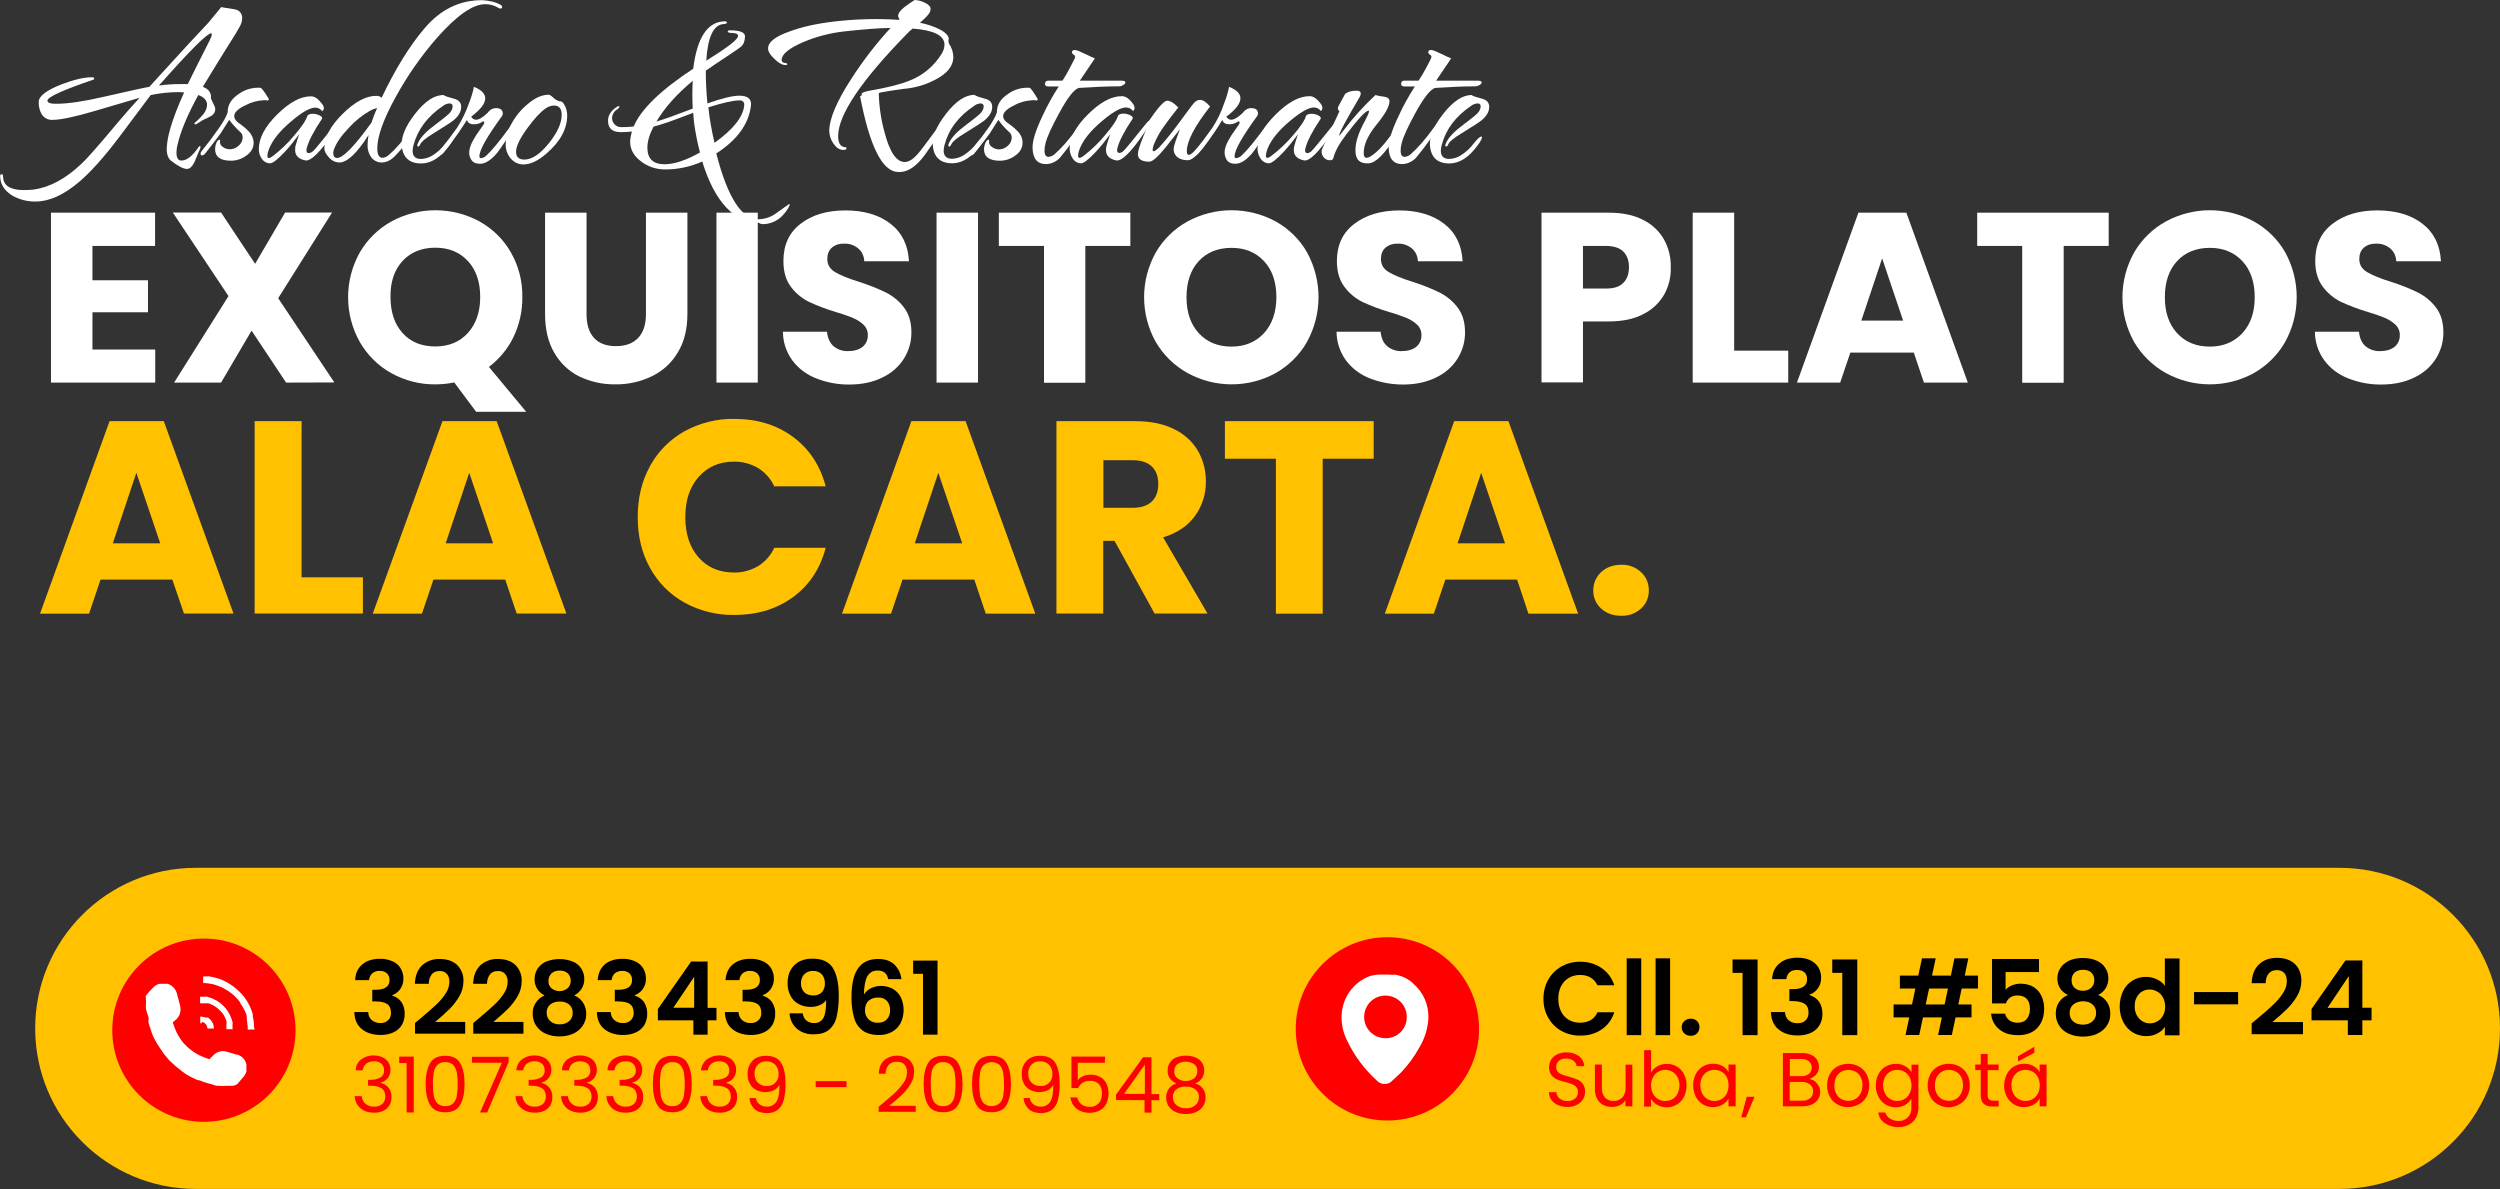 <?xml version="1.0" encoding="utf-8"?>
<!-- Generator: Adobe Illustrator 26.0.1, SVG Export Plug-In . SVG Version: 6.00 Build 0)  -->
<svg version="1.1" id="Capa_1" xmlns="http://www.w3.org/2000/svg" xmlns:xlink="http://www.w3.org/1999/xlink" x="0px" y="0px"
	 viewBox="0 0 1549.3 736.9" style="enable-background:new 0 0 1549.3 736.9;" xml:space="preserve">
<rect x="0" y="0" width="1549.3" height="736.9" fill="#333333" stroke="none"/>
<style type="text/css">
	.st0{fill:#FFFFFF;}
	.st1{fill:#FFC100;}
	.st2{fill:#FF0000;}
</style>
<path class="st0" d="M150.1,10.8c0,2.1-0.5,4.1-1.6,5.8c-0.8,1.6-3.4,5.9-7.8,12.8c-3.3,5.2-8.3,13.4-15,24.4c3.7,1.4,5.4,3.8,5,7.2
	c1.8,3.6,2.7,5.7,2.7,6.3c0.1,1.9-0.9,3.7-2.6,4.6c-1.6,0.9-3.4,1.8-5.1,2.5c-0.2,0.1-0.9,0.6-2.2,1.4c-0.8,0.6-1.7,1.1-2.6,1.3
	c-0.3,0-0.4-0.2-0.4-0.8c1.4-1.2,2.7-2.4,3.9-3.7c2.6-2.6,3.9-5.1,3.9-7.7c0-2.7-1.8-4.7-5.4-6c-6.7,12.2-11,22.5-12.9,30.9
	c-0.5,1.9-0.7,3.9-0.6,5.8c0.2,2.6,1.2,3.9,3,3.9c3.3,0,6.8-2.7,10.5-8.1c0.2-0.4,0.6-0.8,1.1-1c0.1,0.2,0.2,0.5,0.3,0.8
	c-0.3,1.1-0.8,2.2-1.3,3.3c-0.9,2-1.7,4-2.6,6.2c-1.4,2.7-2.9,4-4.5,4c-2.2,0-5.5-1.7-9.8-5c-1.5-1.1-2.4-3-2.7-5.6
	c-0.6-7.3,2.9-19.6,10.7-36.8c-1.1-0.1-2.2-0.2-3.3-0.2c-5.8,0-11.7,0.6-17.4,1.8c-6.6,8.9-13.3,17.8-20,26.7
	c-9.1,12-17.2,21-24.2,27c-9.6,8.2-18.7,12.3-27.1,12.3c-5.1,0.1-10.1-1.2-14.5-3.7c-5-3.1-7.5-7.2-7.5-12.2c0-0.7,0.3-1,0.9-1
	c0.6,0,0.9,0.4,0.9,1.2c0,5.7,4.2,8.5,12.6,8.6c2.1,0,4.2-0.1,6.3-0.3c10-1.4,19.9-6.7,29.7-16c2.9-2.6,10.5-11.2,22.8-25.9
	c3.7-4.4,8.1-9.4,13.2-15c-9.2,2.7-18.3,5.4-27.5,8.1c-12.5,3.7-21.4,5.6-26.7,5.6c-2.6,0.1-5.1-1.3-6.5-3.6
	c-1.3-2.3-1.9-4.9-1.8-7.5c0-3.6,4.6-7.1,13.8-10.8c7.9-3,14.2-4.5,18.8-4.5c1.2,0,1.8,0.2,1.8,0.6c0,0.3-0.1,0.5-0.3,0.8
	C39,55.8,29.4,60.1,29.4,62.4c0,1.3,1.9,2,5.7,1.9c7,0,16.5-1.4,28.7-4.2c16.6-3.8,26.2-5.9,28.8-6.3l6.6-7.3
	c13-14.3,23-25.1,30-32.5c1.7-2.1,4.4-5.3,7.9-9.6c0.1,0.1,2.8,0.5,8,1.3C148.2,6.2,149.8,7.9,150.1,10.8z M131.2,21.2
	c0-0.4-0.1-0.6-0.3-0.6c-2.5,0-13.3,10.8-32.4,32.4c4.4-0.6,8.8-0.9,13.2-0.9h4.7c1.6-3.4,6.1-12.4,13.5-27
	C130.9,23.1,131.4,21.9,131.2,21.2z"/>
<path class="st0" d="M166.5,61.2c0.2,0.2,0.1,0.6-0.1,0.8c-0.1,0-0.1,0.1-0.2,0.1c-0.3,0.3-0.7,0.3-1.2,0h-1.5
	c-4,0.2-8,1.3-11.5,3.2c-4.9,2.3-7.2,4.7-6.8,7.2c0.2,1.4,1.2,2.7,3.1,4c2.2,1.5,4.2,3.2,6,5.1c1.7,1.8,2.8,4.2,2.9,6.8
	c0,3.3-1.6,6.1-4.8,8.2c-2.7,2-6,3-9.3,3c-6.5,0-9.8-2.4-9.8-7.2c0-1,0.2-1.9,0.4-2.8c0.6-2,1.4-3,2.4-3c0.2,0,0.3,0.2,0.3,0.6
	c-0.3,1.5,0.3,3,1.6,3.8c1.3,1,2.8,1.5,4.4,1.5c2,0,4-0.8,5.5-2.2c1.5-1.2,2.4-3,2.5-5c0-1.1-0.3-2.1-1-3c-2.7-2.4-5.2-5.1-7.4-8.1
	l-0.1,0.3c-1.3,2.1-3.1,4.8-5.2,8.2c-1.8,2.5-5,6.7-9.5,12.4c-0.5,0.7-1.2,1.1-2,1.2c-0.6,0-0.9-0.3-0.9-1.1c0-0.4,0.2-0.9,0.4-1.2
	c3.8-4.7,7.5-9.6,11-14.6c2.9-4.2,4.7-7.5,5.4-9.8c-0.1-4.5,2.2-8.3,6.9-11.4c3.9-2.8,8.6-4.1,13.4-3.8
	C162.2,54.6,163.9,56.8,166.5,61.2z"/>
<path class="st0" d="M210,76.8c-1,2-2.3,4-3.6,5.8c-8.1,11.9-13.9,17.5-17.2,16.8c-4.2-0.9-6.3-3-6.3-6.4c0-0.7,0.1-1.4,0.1-2.1
	c0.7-2.6,1.5-5.1,2.4-7.7c-2.7,3.7-5.6,7.3-8.7,10.7c-4.6,4.9-7.7,7.3-9.3,7.3c-2.3,0-4.3-1.3-5.4-3.2c-1.1-1.7-1.6-3.6-1.6-5.6
	c0-6.8,3.8-14,11.4-21.5s14.6-11.3,21-11.2c2.2,0,4.4,1.5,6.8,4.7c0.7,0.8,1.1,1.8,1.1,2.8c0,0.7-0.4,1.3-1.1,1.7
	c-0.7-1.1-1.9-1.8-3.1-2.1c-3.2-0.7-8.5,2-15.8,8.2c-7.3,6.1-12,12-14.1,17.6c-0.5,1.2-0.8,2.6-0.9,3.9c0,1.8,1.1,1.9,3.3,0.3
	c4.9-3.8,9.4-8,13.3-12.8c4.7-5.4,7.4-9.5,8.2-12.3c0.6-0.8,1.7-1.2,3.4-1.2c1.4,0,2.8,0.4,4.1,1c1.4,0.7,1.9,1.4,1.5,2.2
	c-5.1,7.6-8.2,13.6-9.3,17.8c-0.2,0.5-0.3,1.1-0.3,1.7c0,1.1,0.4,1.6,1.4,1.7c1.1-0.1,2.1-0.6,2.9-1.4c1-0.9,5.7-6.6,14-17
	c0.8-1,1.4-1.5,1.8-1.5C210.5,74.8,210.6,75.5,210,76.8z"/>
<path class="st0" d="M311.2,4.3c0,0.7-0.4,1-1.2,1c-0.3,0-0.6-0.1-0.9-0.3c-2.5-1.6-5.4-2.4-8.4-2.4c-7.6,0-17.4,6.8-29.5,20.4
	c-10.1,11.5-18.9,24.1-26.2,37.5c-7.5,13.7-11.2,24.2-11.2,31.5c0,3.9,1.1,5.8,3.3,5.8c1.6-0.1,3.1-0.9,4.2-2.1
	c4-3.4,8.8-8.9,14.2-16.7c1.5-2,2.5-3,3-3c0.2,0,0.3,0.2,0.3,0.4c0,1.8-2,5.4-6,10.8c-2.5,3.4-5.2,6.6-8.1,9.6
	c-2.6,2.6-5.3,3.9-8.2,3.9c-2.4,0-4.7-1.1-6.2-2.9c-1.7-2.2-2.6-5-2.5-7.9c0-2.1,0.2-4.1,0.6-6.2c-7.2,11.3-13.3,17-18.1,17
	c-2.5-0.1-4.8-1.2-6.4-3.1c-2-2.1-2.9-4-2.9-5.7c0-6.7,3.8-13.9,11.4-21.4c7.6-7.5,14.6-11.2,21-11.1c1.2,0,2.3,0.4,3.1,1.2
	c8.5-17.9,17.4-32.3,26.7-43.2c9.8-11.5,21.6-17.3,35.5-17.3c2.3,0.1,4.6,0.5,6.9,1C309.3,2.3,311.2,3.2,311.2,4.3z M233.7,66.9
	c-1.6,0.4-3.1,1-4.5,1.8c-4.9,2.8-9.2,6.3-13,10.5c-4.6,4.8-7.7,9.2-9.2,13.3c-0.3,0.7-0.4,1.5-0.5,2.2c0,2.1,0.8,3.2,2.4,3.2
	c3.7,0,10.8-7.3,21.3-21.9C231.1,73.2,232.3,70.2,233.7,66.9z"/>
<path class="st0" d="M281.8,61.3c2.7,0.8,4,2.5,4,4.9c0,3-1.6,5.8-4.8,8.4c-1.2,1-5.3,3.7-12.3,8c-5,3-7.8,5.4-8.5,7.3
	c-0.3,0.7-0.7,1-1.2,0.9c-0.4-0.2-0.5-0.7-0.3-1.3c1.2-3.4,4.2-6.9,9.1-10.7c6.3-4.8,10-7.7,10.9-8.8c1-1.1,1.7-2.4,1.8-3.9
	c0.2-0.9-0.5-1.8-1.4-2c-0.2,0-0.4,0-0.6,0c-1.4,0.1-2.8,0.6-3.9,1.5c-9.7,6.5-15.8,14.7-18.4,24.5c-0.3,1.1-0.4,2.2-0.5,3.3
	c0,3.4,1.7,5.1,5.2,5.1c2.5-0.1,4.9-0.8,7-2.1c3.2-2,6-4.5,8.2-7.5c2.3-2.9,3.9-4.3,4.8-4.3c0.2,0,0.3,0.2,0.3,0.4
	c0,1.3-1.5,3.8-4.5,7.4c-5.4,6.6-11.3,9.5-17.7,8.8c-5.7-0.6-9-3.8-9.9-9.7c-0.9-5.9,1.8-12.8,8-20.8c6.2-8,12.1-11.9,17.9-11.8
	C275.5,59.5,277.7,60.2,281.8,61.3z"/>
<path class="st0" d="M316.5,82.7c-5,7.3-7.7,11.2-8.2,11.8c-3.9,4.7-7.5,7-10.8,7c-2.6,0-4.4-0.8-5.5-2.6c-1.1-1.8-1.5-3.8-1.1-5.8
	c0.5-3.3,2.8-7.7,6.8-13.1c1.6-2.1,2.4-3.4,2.4-4c0.1-0.4-0.2-0.7-0.6-0.8c-0.1,0-0.1,0-0.2,0c-1.6,1.2-3.6,1.9-5.7,1.8
	c-2.3,0-3.7-0.9-4.2-2.7c-1.3,2.1-3.1,4.8-5.4,8.2c-1.7,2.5-4.8,6.6-9.3,12.3c-0.5,0.7-1.2,1.1-2,1.2c-0.6,0-0.9-0.4-0.9-1.1
	c0-0.4,0.2-0.9,0.5-1.2c3.8-4.7,7.5-9.6,11-14.6c3.1-4.8,5.5-9.9,7.4-15.3c1.3-3.2,2.3-6.6,3-10c4.7,1.9,7,4.3,7,7.2
	c0,3.2-2.9,6.9-8.7,11.3c0.6,1.1,1.7,1.9,3,1.9c1.8,0,4.2-1.4,7.2-4.3c1.2-1.8,3.1-2.9,5.2-2.9c2.8,0,4.2,1.2,4.2,3.4
	c0,0.5-0.2,1.1-0.5,1.5c-9.3,12.8-14,21.1-14,24.9c0,0.8,0.3,1.2,0.9,1.2c1.4-0.1,2.7-0.8,3.6-1.8c3.1-2.8,7.8-8.5,14.2-17.2
	c1.4-2,2.4-3,2.9-3c0.2,0,0.3,0.2,0.3,0.4C319,78,318.2,80,316.5,82.7z"/>
<path class="st0" d="M349.5,64.5c1.3,2.1,2,4.5,2,7c0,8.3-4.2,16.2-12.8,23.6c-5.3,4.7-10.2,6.9-14.7,6.8c-3-0.1-5.7-1.5-7.6-3.8
	c-2.1-2.5-3.1-5.6-3-8.8c0.1-3.4,0.8-6.7,2.2-9.8c2.4-5.5,6.1-10.4,10.6-14.3c4.9-4.4,9.5-6.5,13.8-6.5c0.6,0,1.6,0.6,3,1.9
	c1.1,1.1,2.4,1.8,3.9,2.2C347.8,62.6,348.7,63.2,349.5,64.5z M343.2,65.4c-1.9,0.1-3.8,0.8-5.2,1.9c-3,2.1-6.6,5.9-10.8,11.6
	c-4.9,6.6-7.4,11.7-7.4,15.2c0,3.2,1.8,4.8,5.2,4.8c4.7,0,9.8-3.5,15.3-10.3c5.2-6.6,7.8-12.4,7.8-17.4
	C348.1,67.3,346.5,65.4,343.2,65.4z"/>
<path class="st0" d="M488.5,126.8c0.1-0.2,0.3-0.3,0.5-0.3c0.7,0,0.4,1-0.8,2.9c-0.6,1.1-1.4,2.1-2.2,3c-1.2,1.5-2.6,2.8-4.2,3.8
	c-2.5,1.6-5.4,2.6-8.4,2.7c-1.2,0.1-2.3-0.2-3.3-0.9c-7.4,0-14-3.1-20-9.4c-6.2-6.6-11.1-16.1-14.9-28.5c-7.2,3.2-14.9,4.9-22.8,4.9
	c-5.7,0.1-11.3-1.8-15.8-5.5c-4.5-3.6-6.5-8-6-13c0.2-1.7,0.5-3.4,1-5c-2.2,0.3-4.5,0.4-6.8,0.4c-5.3,0-8-2.3-8-7.1
	c0-3.4,1.9-6.2,5.5-8.6c0.3-0.3,0.8-0.4,1.2-0.4c0.4,0,0.5,0.2,0.3,0.6c-0.2,0.5-0.6,0.9-1,1.2c-2.1,1.1-3.4,3.2-3.5,5.6
	c0,1.5,0.6,2.9,1.6,3.9c1.1,1.1,2.5,1.7,4,1.7c2.6,0,5.2-0.1,7.8-0.4c4.5-10.7,16.8-22.6,36.9-35.8c2.4-19.4,8.9-29.2,19.5-29.4
	c0.9,0,1.4,0.3,1.4,0.8c0,0.5-0.6,0.8-1.8,0.9c-6.4,0.2-10.1,7.8-11,22.7l7.8-5c7.9-5.2,11.9-8.6,11.9-10.4c0-1.2-1.5-1.8-4.4-1.8
	c-1.3,0-2-0.4-2-1c0-0.4,0.5-0.6,1.4-0.6c6.3,0,9.4,1.3,9.3,3.9c-0.1,2.6-0.8,4.6-2.1,5.9c-1,0.9-4.4,3.3-10.2,7.1
	c-4.6,3-8.6,5.7-12,8.1c0,6.2,0.3,13,1,20.3c9-3.2,15.6-4.8,19.8-4.8c5.2,0,7.6,2,7.2,6c-1.3,11.5-8.5,21.4-21.5,29.8
	c7,27.2,15.7,40.8,26.1,40.8c3.9-0.1,7.6-1.3,10.8-3.6C483.6,130.3,486,128.6,488.5,126.8z M433.8,94.5c-1.5-5.6-2.6-11.3-3.5-17.1
	c-0.3-2.2-0.5-4.7-0.7-7.5c-3.9,1.5-8.9,3.4-15,5.6c-3.8,1.3-7,2.3-9.6,3c-2.5,4.8-3.8,9.1-3.8,13c0,6.9,3.6,10.3,10.6,10.3
	C417.8,101.8,425.1,99.4,433.8,94.5z M429.3,67.3c-0.3-5.7-0.3-11.5,0-17.2c-9.8,8.1-17.3,16.5-22.5,25.2
	C411.4,74,418.9,71.3,429.3,67.3z M461.2,65.4c0.2-2.1-0.8-3.2-3-3.2c-3.8,0-10.2,1.5-19.2,4.3c0.4,4.1,0.9,7.5,1.4,10.2
	c0.7,4.1,1.5,8.1,2.4,11.8C454.4,80.2,460.5,72.5,461.2,65.4L461.2,65.4z"/>
<path class="st0" d="M588.1,27c1.7,2.4,2.6,5.3,2.7,8.2c0,5.8-3.9,10.6-11.8,14.5c-6,3.1-12.6,4.9-19.3,5.4l-8.2,1.2
	c-4.6,0.7-6.9,1.2-6.9,1.5c0.2,8.2,1.4,16.4,3.6,24.3c3.2,12.2,7.3,18.3,12.5,18.3c2.4,0,5-1.6,7.8-4.7c1.3-1.4,5-6.2,11-14.4
	c1.8-2.5,3-3.8,3.8-3.8c0.2,0,0.3,0.2,0.3,0.6c0,2.3-3.5,8.4-10.7,18.2c-5.3,7.2-10.8,10.7-16.5,10.3c-9.7-0.4-17.5-16.1-23.4-47
	c0.4-0.2,0.8-0.4,1.2-0.6c-0.2-0.2-0.3-0.4-0.3-0.6c0-0.9,1.7-1.6,5-2.2c11.1-1.9,19.4-4,24.9-6.3c8.2-3.2,15.1-9,19.7-16.5
	c1.1-1.7,1.8-3.7,1.8-5.7c0-5.7-6.6-9-19.7-10c-1.3,1-2.5,2.1-3.6,3.3c-28.4,29.1-42.6,50.2-42.6,63.4c0,4.6,1.7,6.9,5.1,6.9v1.2
	c-0.6,0.3-1.3,0.5-2,0.4c-2.3,0-4.3-1.4-6.2-4.2c-1.5-2.2-2.3-4.8-2.4-7.5c0-7.4,4.5-18.2,13.7-32.4c7.2-11.2,15.3-21.7,24.3-31.5
	c-7.4,0.1-17.1,0.9-29,2.2c-8.8,1-17.5,3.3-25.6,6.8c-8.6,3.8-12.9,7.4-12.9,10.8c0,1.3,1,2,2.9,2c0.5,0.4,0.7,0.8,0.5,1
	c-0.2,0.2-0.8,0.2-1.6,0.2c-1.8-0.2-4-1.5-6.5-4c-2.6-2.5-3.8-4.6-3.7-6.4c0-3.8,4.4-7.2,13-10.3c7.7-2.9,17.1-5,28.2-6.3
	c13.2-1.5,26.5-1.9,39.8-1l0.5-0.4c-0.5-0.6-0.9-1.3-0.9-2.1c0-1.6,1.3-3.4,4-5.5c2-1.5,4-2.9,6.2-4.3c2.1,0.1,4.1,0.6,6,1.5
	c2.6,1.2,3.9,2.5,3.9,4c0,0.6-0.1,1.1-0.3,1.7c-0.5,1.4-2.6,3.7-6.3,6.9c4.6,0.9,9.1,2.4,13.2,4.6c2.8,1.6,4.4,3.4,4.7,5.3
	C587.6,25,587.8,26,588.1,27z"/>
<path class="st0" d="M610.9,61.3c2.7,0.8,4,2.5,4,4.9c0,3-1.6,5.8-4.8,8.4c-1.2,1-5.3,3.7-12.3,8c-5,3-7.8,5.4-8.5,7.3
	c-0.3,0.7-0.7,1-1.2,0.9c-0.4-0.2-0.5-0.7-0.3-1.3c1.2-3.4,4.2-6.9,9.1-10.7c6.3-4.8,10-7.7,10.9-8.8c1-1.1,1.7-2.4,1.8-3.9
	c0.2-0.9-0.5-1.8-1.4-2c-0.2,0-0.4,0-0.6,0c-1.4,0.1-2.8,0.6-3.9,1.5c-9.8,6.5-15.9,14.7-18.4,24.4c-0.3,1.1-0.4,2.2-0.5,3.3
	c0,3.4,1.8,5.1,5.2,5.1c2.5-0.1,4.9-0.8,7-2.1c3.2-2,6-4.5,8.2-7.5c2.3-2.9,3.9-4.3,4.8-4.3c0.2,0,0.3,0.2,0.3,0.4
	c0,1.3-1.5,3.8-4.5,7.4c-5.4,6.6-11.3,9.5-17.7,8.8c-5.7-0.6-9-3.8-9.9-9.7c-0.9-5.9,1.8-12.8,8-20.8c6.2-8,12.1-11.9,17.8-11.8
	C604.6,59.5,606.8,60.2,610.9,61.3z"/>
<path class="st0" d="M643,61.2c0.2,0.2,0.1,0.6-0.1,0.8c-0.1,0-0.1,0.1-0.2,0.1c-0.3,0.3-0.7,0.3-1.2,0H640c-4,0.2-8,1.2-11.5,3.2
	c-4.9,2.3-7.1,4.7-6.8,7.2c0.2,1.4,1.2,2.7,3.2,4c2.2,1.5,4.2,3.2,6,5.1c1.7,1.8,2.8,4.2,2.8,6.8c0,3.3-1.6,6.1-4.8,8.2
	c-2.7,2-6,3-9.3,3c-6.5,0-9.8-2.4-9.8-7.2c0-1,0.2-1.9,0.5-2.8c0.6-2,1.4-3,2.4-3c0.2,0,0.3,0.2,0.3,0.6c-0.3,1.5,0.3,3,1.6,3.8
	c1.3,1,2.8,1.5,4.4,1.6c2,0,4-0.8,5.5-2.2c1.5-1.2,2.4-3,2.5-5c0-1.1-0.3-2.1-1-3c-2.7-2.4-5.2-5.1-7.3-8.1l-0.2,0.3
	c-1.3,2.1-3.1,4.8-5.2,8.2c-1.8,2.5-5,6.6-9.5,12.3c-0.5,0.7-1.2,1.1-2,1.2c-0.6,0-0.9-0.4-0.9-1.1c0-0.4,0.2-0.9,0.5-1.2
	c3.8-4.7,7.5-9.6,11-14.6c2.9-4.2,4.7-7.5,5.4-9.8c-0.1-4.5,2.2-8.3,6.9-11.4c3.9-2.8,8.6-4.1,13.3-3.8
	C638.7,54.5,640.4,56.8,643,61.2z"/>
<path class="st0" d="M694.9,50c1.7,0,2.5,0.3,2.5,1c0,0.6-0.4,1.2-1.3,1.7c-0.8,0.5-1.7,0.8-2.6,0.8c-7.3,0-15.7,0.4-25,1
	c-2.9,0.9-7,6.1-12.1,15.6c-4.6,8.4-7.5,14.7-8.5,18.8c-0.4,1.5-0.6,3-0.6,4.5c0,2.5,0.8,3.8,2.5,3.8c1.3-0.1,2.6-0.6,3.6-1.5
	c4.3-3.7,9.1-9.2,14.4-16.5c1.4-2,2.3-3,2.8-3c0.2,0,0.3,0.2,0.3,0.4c0,1.3-0.9,3.3-2.7,6c-3.5,5.2-7.3,10.3-11.4,15.2
	c-2.2,2.4-5.3,3.8-8.5,3.9c-5.5,0-8.3-3.4-8.4-10.2c-0.1-4.2,1.9-10.7,6-19.3c2.9-6.4,6.4-12.7,10.2-18.6h-6.3
	c-1.5,0-2.2-0.5-2.2-1.6c0-1.3,0.7-2,2-2h8.8c1.7-2.5,3.2-5.2,4.6-7.9c2.2-4.1,3.3-6.4,3.3-6.8c0-0.4-0.2-0.9-0.5-1.1
	c-0.4-0.2-0.7-0.5-1-0.8c-0.3-0.2-0.4-0.5-0.5-0.9c0-1.1,0.7-1.6,2-1.5c1.1,0.1,3.3,1,6.8,2.7c1.8,0.9,3.6,1.8,5.4,2.5
	c-2.5,3.7-5.6,8.3-9.3,13.8L694.9,50L694.9,50z"/>
<path class="st0" d="M712.5,76.8c-1,2-2.2,4-3.6,5.8c-8.1,11.9-13.9,17.5-17.2,16.8c-4.2-0.9-6.3-3-6.3-6.4c0-0.7,0.1-1.4,0.2-2.1
	c0.7-2.6,1.5-5.1,2.4-7.7c-2.7,3.7-5.6,7.3-8.7,10.7c-4.6,4.9-7.7,7.3-9.3,7.3c-2.3,0-4.3-1.3-5.4-3.3c-1.1-1.7-1.6-3.6-1.7-5.6
	c0-6.8,3.8-14,11.4-21.5c7.6-7.5,14.6-11.3,21-11.2c2.2,0,4.5,1.5,6.8,4.7c0.7,0.8,1,1.8,1,2.8c0,0.7-0.4,1.3-1,1.7
	c-0.7-1.1-1.9-1.8-3.2-2.1c-3.2-0.7-8.5,2-15.8,8.2c-7.3,6.1-12,12-14.1,17.6c-0.5,1.2-0.8,2.6-0.9,3.9c0,1.8,1.1,1.9,3.3,0.3
	c4.9-3.8,9.4-8,13.3-12.8c4.7-5.4,7.4-9.5,8.2-12.3c0.6-0.8,1.8-1.2,3.5-1.2c1.4,0,2.8,0.4,4,1c1.4,0.7,1.9,1.4,1.5,2.2
	c-5.1,7.6-8.2,13.6-9.3,17.8c-0.2,0.5-0.3,1.1-0.3,1.7c0,1.1,0.5,1.6,1.3,1.7c1.1-0.1,2.1-0.6,2.8-1.4c1-0.9,5.7-6.6,14-17
	c0.8-1,1.4-1.5,1.8-1.5C713,74.9,713.1,75.5,712.5,76.8z"/>
<path class="st0" d="M753.6,76.5c1.6-1.9,2.6-2.8,2.8-2.8c0.1,0,0.1,0,0.2,0.1c0,0,0,0,0,0c0,1.5-1.5,4.5-4.7,9
	c-1.3,2.1-3.5,5.2-6.6,9.3c-4,4.8-7,7.2-9.2,7.2c-3,0-5.3-0.8-6.8-2.2c-1.5-1.4-2.2-3.4-1.9-5.4c0.1-1.4,1.4-5.3,3.9-11.7
	c-2.9,3.7-5.8,7.4-8.7,11c-4.9,6.1-8.3,9.2-10.3,9.2c-5.4,0-7.7-2-7-6c0.4-2.5,2.4-7.8,5.8-15.8c-0.4-0.7-0.4-1.6,0-2.2
	c6.2-9.2,10.3-13.8,12.2-13.8s4.2,1.4,6.9,4.2c-3.9,4.9-6.7,8.7-8.5,11.2c-2.7,3.6-4.9,7.5-6.6,11.7c-0.4,1-0.7,2.1-0.8,3.2
	c0,1.8,1.3,1.3,4-1.3c4.1-4.5,7.9-9.2,11.5-14.1c5.9-8,9.2-12.5,10-13.3c0.9-1.2,2.2-2,3.8-2.1c1.9,0,4,1.4,6.3,4.1
	c-9.6,12.3-14.4,21.5-14.4,27.6c0,1.6,0.4,2.4,1.2,2.4c0.6,0,1.5-0.5,2.8-1.7c2.6-2.6,5.1-5.4,7.3-8.4
	C749.1,82.7,751.4,79.6,753.6,76.5z"/>
<path class="st0" d="M784.6,82.7c-5,7.3-7.7,11.2-8.2,11.8c-3.9,4.7-7.5,7-10.8,7c-2.6,0-4.4-0.8-5.5-2.6c-1-1.7-1.4-3.8-1.1-5.8
	c0.5-3.3,2.8-7.7,6.8-13.1c1.6-2.1,2.4-3.4,2.4-4c0.1-0.4-0.2-0.7-0.6-0.8c-0.1,0-0.1,0-0.2,0c-1.6,1.2-3.6,1.9-5.7,1.8
	c-2.3,0-3.7-0.9-4.2-2.7c-1.3,2.1-3.1,4.9-5.4,8.2c-1.7,2.5-4.8,6.6-9.3,12.3c-0.5,0.7-1.2,1.1-2,1.2c-0.6,0-0.9-0.3-0.9-1.1
	c0-0.4,0.2-0.9,0.5-1.2c3.8-4.7,7.5-9.6,11-14.6c3.1-4.8,5.5-9.9,7.3-15.3c1.3-3.2,2.3-6.6,3-10c4.7,1.9,7.1,4.3,7,7.2
	c0,3.2-2.9,6.9-8.7,11.3c0.6,1.1,1.7,1.9,3,1.9c1.8,0,4.2-1.4,7.2-4.3c1.2-1.8,3.1-2.9,5.2-2.9c2.8,0,4.2,1.1,4.2,3.4
	c0,0.5-0.2,1.1-0.5,1.5c-9.3,12.8-14,21.1-14,24.9c0,0.8,0.3,1.2,0.9,1.2c1.4-0.1,2.7-0.8,3.6-1.8c3.1-2.8,7.8-8.5,14.2-17.2
	c1.4-2,2.3-3,2.8-3c0.2,0,0.3,0.2,0.3,0.4C787.2,78,786.3,80,784.6,82.7z"/>
<path class="st0" d="M828.9,76.8c-1,2-2.2,4-3.6,5.8c-8.2,11.9-13.9,17.5-17.2,16.8c-4.2-0.9-6.3-3-6.3-6.4c0-0.7,0.1-1.4,0.2-2.1
	c0.7-2.6,1.4-5.1,2.4-7.7c-2.7,3.7-5.6,7.3-8.7,10.7c-4.6,4.9-7.7,7.3-9.3,7.3c-2.3,0-4.3-1.3-5.4-3.3c-1.1-1.7-1.6-3.6-1.7-5.6
	c0-6.8,3.8-14,11.4-21.5c7.6-7.5,14.6-11.3,21-11.2c2.2,0,4.4,1.5,6.8,4.7c0.7,0.8,1,1.8,1,2.8c0,0.7-0.4,1.3-1,1.7
	c-0.7-1.1-1.9-1.8-3.2-2.1c-3.2-0.7-8.4,2-15.8,8.2c-7.3,6.1-12,12-14.1,17.6c-0.5,1.2-0.8,2.6-0.9,3.9c0,1.8,1.1,1.9,3.3,0.3
	c4.9-3.8,9.4-8,13.4-12.7c4.7-5.4,7.5-9.5,8.2-12.3c0.6-0.8,1.8-1.2,3.5-1.2c1.4,0,2.8,0.4,4,1c1.4,0.7,1.9,1.4,1.5,2.2
	c-5.1,7.6-8.2,13.6-9.3,17.8c-0.2,0.5-0.3,1.1-0.3,1.7c0,1.1,0.4,1.6,1.3,1.7c1.1-0.1,2.2-0.6,2.9-1.5c1-0.9,5.6-6.6,14-17
	c0.8-1,1.4-1.5,1.8-1.5C829.4,74.9,829.5,75.5,828.9,76.8z"/>
<path class="st0" d="M864.7,85c-6.7,10.5-12.1,15.9-16.4,16.2c-5.6,0.4-8.4-2.3-8.3-8.1c0-5.1,2-11.2,6-18.4c1.6-3,2.4-4.9,2.4-5.7
	c0-0.3-0.1-0.4-0.3-0.4c-1.7,0-6.2,4.8-13.7,14.6c-4.5,5.9-7.2,10.8-8.1,14.8c-0.2,0.9-1,1.3-2.2,1.3c-1.3,0-2.6-0.5-3.5-1.5
	c-1.2-1.2-1.8-2.9-1.5-4.7c0.1-0.6,3.8-8.7,11-24.2c-0.9-0.5-1.3-1.7-0.8-2.7c0.4-0.8,1.8-3.5,4.3-8c1.6-1.3,4-2,7-2
	c3,0,3.5,1.6,1.5,4.8c-8.1,13.7-12.2,21.4-12.2,23.1c0,0.3,0.9-0.9,2.8-3.4c5.9-7.8,12.5-15.1,19.7-21.8c1.7,0.5,3.5,0.8,5.2,1
	c2.3,0.3,3.4,1.2,3.5,2.8c0,3.2-2.7,8-8,14.5c-5.3,6.5-8,12.4-8,17.6c0,2,0.6,3,1.8,3c0.9-0.1,1.8-0.4,2.5-0.9
	c3.6-2.2,7.6-6.3,12-12.3c0.9-1.2,1.7-1.8,2.4-1.8c0.5,0,0.8,0.3,0.8,0.9C864.9,84.3,864.8,84.7,864.7,85z"/>
<path class="st0" d="M915.7,50c1.7,0,2.5,0.3,2.5,1s-0.4,1.2-1.3,1.7c-0.8,0.5-1.7,0.8-2.6,0.8c-7.3,0-15.7,0.4-25,1
	c-2.9,0.9-7,6.1-12.2,15.6c-4.6,8.4-7.5,14.7-8.5,18.8c-0.4,1.5-0.6,3-0.6,4.5c0,2.5,0.8,3.8,2.5,3.8c1.3-0.1,2.6-0.6,3.6-1.5
	c4.3-3.7,9.1-9.2,14.4-16.5c1.4-2,2.3-3,2.8-3c0.2,0,0.3,0.2,0.3,0.4c0,1.3-0.9,3.3-2.7,6c-3.5,5.2-7.3,10.3-11.4,15.2
	c-2.2,2.4-5.3,3.8-8.5,3.9c-5.5,0-8.3-3.4-8.4-10.2c-0.1-4.2,1.9-10.7,6-19.3c2.9-6.4,6.4-12.7,10.2-18.6h-6.3
	c-1.5,0-2.2-0.5-2.2-1.6c0-1.3,0.6-2,2-2h8.8c1.7-2.5,3.3-5.2,4.7-7.9c2.2-4.1,3.3-6.3,3.3-6.8c0-0.4-0.2-0.9-0.5-1.1
	c-0.4-0.2-0.7-0.5-1-0.8c-0.3-0.2-0.4-0.5-0.5-0.9c0-1.1,0.6-1.6,2-1.5c1.1,0.1,3.3,1,6.8,2.7c1.8,0.9,3.6,1.8,5.4,2.5
	c-2.5,3.7-5.6,8.3-9.3,13.8L915.7,50L915.7,50z"/>
<path class="st0" d="M918.9,61.3c2.7,0.8,4,2.5,4,4.9c0,3-1.6,5.8-4.8,8.4c-1.2,1-5.3,3.7-12.3,8c-5,3-7.9,5.4-8.5,7.3
	c-0.3,0.7-0.7,1-1.2,0.9c-0.4-0.2-0.5-0.7-0.3-1.3c1.2-3.4,4.2-6.9,9.1-10.7c6.3-4.8,10-7.7,10.9-8.8c1-1.1,1.7-2.4,1.8-3.9
	c0.2-0.9-0.5-1.8-1.4-2c-0.2,0-0.4,0-0.6,0c-1.4,0.1-2.8,0.6-3.9,1.5c-9.7,6.5-15.8,14.7-18.3,24.5c-0.3,1.1-0.4,2.2-0.5,3.3
	c0,3.4,1.8,5.1,5.2,5.1c2.5-0.1,4.9-0.8,7-2.1c3.2-2,6-4.5,8.2-7.5c2.3-2.9,3.9-4.3,4.8-4.3c0.2,0,0.3,0.2,0.3,0.4
	c0,1.3-1.5,3.8-4.5,7.4c-5.4,6.6-11.3,9.5-17.7,8.8c-5.7-0.6-9-3.8-9.9-9.7c-0.9-5.9,1.7-12.8,8-20.8c6.2-8,12.2-11.9,17.8-11.8
	C912.5,59.5,914.8,60.2,918.9,61.3z"/>
<path class="st0" d="M57.3,152.4v21.3h34.4v19.8H57.3v23.1h38.9v20.5H31.6V131.8h64.5v20.6H57.3z"/>
<path class="st0" d="M177.3,237.1l-21.4-32.2L137,237.1h-29.1l33.7-53.6l-34.5-51.8H137l21.1,31.8l18.6-31.8h29.1l-33.4,53.1
	l34.8,52.2L177.3,237.1z"/>
<path class="st0" d="M295,255.1L281.5,237c-3.9,0.8-7.8,1.2-11.7,1.2c-9.5,0.1-18.9-2.3-27.2-6.9c-8.2-4.5-14.9-11.2-19.6-19.3
	c-9.7-17.3-9.7-38.3,0-55.6c4.7-8.1,11.5-14.7,19.6-19.2c17-9.2,37.5-9.2,54.5,0c8.1,4.5,14.9,11.1,19.5,19.2
	c4.8,8.4,7.3,18,7.1,27.8c0.1,8.5-1.8,17-5.5,24.7c-3.5,7.3-8.8,13.6-15.2,18.5l23.1,27.8H295z M249.5,206.4
	c5,5.6,11.8,8.3,20.3,8.3c8.4,0,15.1-2.8,20.2-8.4c5-5.6,7.6-13,7.6-22.2c0-9.3-2.5-16.8-7.6-22.3c-5.1-5.5-11.8-8.3-20.2-8.3
	c-8.5,0-15.3,2.8-20.3,8.2c-5.1,5.5-7.6,12.9-7.5,22.3C242,193.4,244.5,200.9,249.5,206.4L249.5,206.4z"/>
<path class="st0" d="M363.5,131.8v63c0,6.3,1.5,11.1,4.6,14.6c3.1,3.4,7.6,5.1,13.6,5.1s10.6-1.7,13.8-5.1c3.2-3.4,4.8-8.3,4.8-14.6
	v-63H426v62.8c0,9.4-2,17.4-6,23.9c-3.8,6.4-9.4,11.5-16.1,14.7c-7,3.4-14.8,5.1-22.6,5c-7.7,0.1-15.4-1.6-22.3-4.9
	c-6.5-3.2-11.9-8.4-15.5-14.7c-3.8-6.5-5.7-14.5-5.7-23.9v-62.9H363.5z"/>
<path class="st0" d="M469.6,131.8v105.3H444V131.8H469.6z"/>
<path class="st0" d="M505.6,234.4c-5.8-2.3-10.9-6.1-14.6-11.1c-3.7-5.1-5.8-11.3-5.8-17.7h27.3c0.4,3.9,1.8,6.9,4,8.9
	c2.5,2.1,5.7,3.2,9,3.1c3.8,0,6.8-0.9,9-2.6c2.2-1.8,3.4-4.5,3.3-7.3c0.1-2.4-0.9-4.8-2.6-6.4c-1.9-1.8-4.1-3.2-6.5-4.2
	c-3.6-1.5-7.2-2.7-10.9-3.8c-5.7-1.7-11.3-3.8-16.6-6.3c-4.4-2.2-8.2-5.4-11.1-9.3c-3.1-4.1-4.6-9.4-4.6-16c0-9.8,3.5-17.5,10.6-23
	c7.1-5.5,16.3-8.3,27.8-8.3c11.6,0,20.9,2.8,28,8.3s10.9,13.3,11.4,23.2h-27.7c-0.1-3.1-1.4-6-3.8-8c-2.5-2-5.6-3.1-8.8-2.9
	c-2.7-0.1-5.4,0.7-7.5,2.5c-1.9,1.7-2.8,4-2.8,7.1c0,3.4,1.6,6.1,4.8,8c3.2,1.9,8.2,4,15,6.1c5.7,1.8,11.2,4,16.6,6.6
	c4.3,2.2,8.1,5.3,11,9.1c3.1,4,4.7,9.1,4.7,15.4c0.1,5.8-1.5,11.4-4.6,16.4c-3.2,5.1-7.8,9.1-13.3,11.7c-5.8,2.9-12.7,4.4-20.5,4.4
	C519.2,238.4,512.2,237,505.6,234.4z"/>
<path class="st0" d="M606.1,131.8v105.3h-25.7V131.8H606.1z"/>
<path class="st0" d="M700.5,131.8v20.6h-27.9v84.8h-25.6v-84.8H619v-20.6H700.5z"/>
<path class="st0" d="M736,231.2c-8.2-4.5-15-11.2-19.7-19.2c-9.7-17.3-9.7-38.3,0-55.6c4.7-8.1,11.5-14.7,19.7-19.2
	c17-9.2,37.5-9.2,54.5,0c8.1,4.5,14.9,11.1,19.5,19.2c9.5,17.3,9.5,38.3-0.1,55.6c-4.6,8.1-11.4,14.7-19.5,19.3
	C773.4,240.5,753,240.5,736,231.2z M783.4,206.4c5-5.6,7.6-13,7.6-22.2c0-9.3-2.5-16.8-7.6-22.3s-11.8-8.3-20.2-8.3
	c-8.5,0-15.3,2.8-20.3,8.2s-7.6,12.9-7.6,22.4c0,9.3,2.5,16.7,7.6,22.3c5.1,5.5,11.8,8.3,20.3,8.3
	C771.6,214.8,778.3,211.9,783.4,206.4L783.4,206.4z"/>
<path class="st0" d="M848.7,234.4c-5.8-2.3-10.9-6.1-14.6-11.1c-3.7-5.1-5.8-11.3-5.8-17.7h27.3c0.4,3.9,1.7,6.9,4,8.9
	c2.5,2.1,5.7,3.2,9,3.1c3.8,0,6.8-0.9,9-2.6c2.2-1.8,3.4-4.5,3.3-7.3c0.1-2.4-0.9-4.8-2.6-6.4c-1.9-1.8-4.1-3.2-6.5-4.2
	c-3.5-1.4-7.1-2.7-10.8-3.7c-5.7-1.7-11.3-3.8-16.7-6.3c-4.4-2.2-8.2-5.4-11.1-9.3c-3.1-4.1-4.7-9.4-4.7-16c0-9.8,3.5-17.5,10.7-23
	c7.1-5.5,16.4-8.3,27.8-8.4c11.6,0,20.9,2.8,28,8.3s10.9,13.3,11.4,23.2h-27.7c-0.1-3.1-1.4-6-3.8-8c-2.5-2-5.6-3.1-8.8-2.9
	c-2.7-0.1-5.4,0.7-7.5,2.5c-1.9,1.7-2.8,4-2.8,7.1c0,3.4,1.6,6.1,4.8,8c3.2,1.9,8.2,4,15,6.1c5.7,1.8,11.2,4,16.6,6.6
	c4.3,2.2,8.1,5.3,11,9.1c3.1,4,4.7,9.1,4.7,15.4c0.1,5.8-1.5,11.4-4.6,16.4c-3.2,5.1-7.8,9.1-13.3,11.7c-5.8,2.9-12.7,4.4-20.5,4.4
	C862.3,238.3,855.3,237,848.7,234.4z"/>
<path class="st0" d="M1031.4,182.4c-3,5.3-7.5,9.5-12.9,12.2c-5.8,3.1-13,4.6-21.6,4.6H981v37.8h-25.7V131.8h41.5
	c8.4,0,15.5,1.4,21.3,4.4c5.4,2.6,10,6.8,13,12c3,5.4,4.5,11.4,4.3,17.6C1035.6,171.5,1034.2,177.3,1031.4,182.4z M1005.9,175.4
	c2.4-2.3,3.6-5.6,3.6-9.8c0-4.2-1.2-7.5-3.6-9.8c-2.4-2.3-6-3.4-11-3.4H981v26.4h14C999.9,178.9,1003.5,177.8,1005.9,175.4
	L1005.9,175.4z"/>
<path class="st0" d="M1074.6,217.3h33.6v19.8h-59.2V131.8h25.7V217.3z"/>
<path class="st0" d="M1186,218.5h-39.3l-6.3,18.6h-26.8l38.1-105.3h29.7l38.1,105.3h-27.2L1186,218.5z M1179.4,198.7l-13-38.6
	l-12.9,38.6H1179.4z"/>
<path class="st0" d="M1306.8,131.8v20.6h-27.9v84.8h-25.7v-84.8h-27.9v-20.6H1306.8z"/>
<path class="st0" d="M1342.3,231.2c-8.2-4.5-15-11.2-19.7-19.2c-9.7-17.3-9.7-38.3,0-55.6c4.7-8.1,11.5-14.7,19.7-19.2
	c17-9.2,37.5-9.2,54.4,0c8.1,4.5,14.9,11.1,19.5,19.2c9.5,17.3,9.5,38.3-0.1,55.6c-4.6,8.1-11.4,14.7-19.5,19.3
	C1379.7,240.5,1359.2,240.5,1342.3,231.2L1342.3,231.2z M1389.7,206.4c5.1-5.6,7.6-13,7.6-22.2c0-9.3-2.5-16.8-7.6-22.3
	s-11.8-8.3-20.2-8.3c-8.5,0-15.3,2.8-20.3,8.2s-7.6,12.9-7.6,22.4c0,9.3,2.5,16.7,7.6,22.3c5.1,5.5,11.8,8.3,20.3,8.3
	C1377.9,214.8,1384.6,211.9,1389.7,206.4z"/>
<path class="st0" d="M1455,234.4c-5.8-2.3-10.9-6.1-14.6-11.1c-3.7-5.1-5.8-11.3-5.8-17.7h27.3c0.4,3.9,1.7,6.9,4,8.9
	c2.5,2.1,5.7,3.2,9,3.1c3.8,0,6.8-0.9,9-2.6c2.2-1.8,3.4-4.5,3.3-7.3c0.1-2.4-0.9-4.8-2.6-6.4c-1.9-1.8-4.1-3.2-6.4-4.2
	c-3.6-1.5-7.2-2.7-10.9-3.8c-5.7-1.7-11.3-3.8-16.7-6.3c-4.4-2.2-8.2-5.4-11.1-9.3c-3.1-4.1-4.7-9.4-4.7-16c0-9.8,3.5-17.5,10.7-23
	c7.1-5.5,16.3-8.3,27.8-8.3c11.6,0,20.9,2.8,28,8.3s10.9,13.3,11.4,23.2H1485c-0.1-3.1-1.4-6-3.8-8c-2.5-2-5.6-3.1-8.8-2.9
	c-2.7-0.1-5.4,0.7-7.5,2.5c-1.9,1.7-2.8,4-2.8,7.1c0,3.4,1.6,6.1,4.8,8c3.2,1.9,8.2,4,15,6.1c5.7,1.8,11.2,4,16.6,6.6
	c4.3,2.2,8.1,5.3,11,9.1c3.1,4,4.7,9.2,4.7,15.4c0.1,5.8-1.5,11.4-4.6,16.4c-3.2,5.1-7.8,9.1-13.3,11.7c-5.8,2.9-12.7,4.4-20.6,4.4
	C1468.6,238.4,1461.6,237,1455,234.4z"/>
<path class="st1" d="M106.8,359.2H62.3l-7.1,21.1H24.8L67.9,261h33.6l43.2,119.2H114L106.8,359.2z M99.3,336.7l-14.8-43.7
	l-14.6,43.7H99.3z"/>
<path class="st1" d="M186.8,357.8h38.1v22.4h-67.1V261h29.1V357.8z"/>
<path class="st1" d="M313.1,359.2h-44.5l-7.1,21.1H231L274.2,261h33.6L351,380.2h-30.8L313.1,359.2z M305.6,336.7l-14.8-43.7
	l-14.6,43.7H305.6z"/>
<path class="st1" d="M402.8,288.9c4.9-9.1,12.3-16.5,21.3-21.6c9.5-5.2,20.2-7.9,31-7.7c14.2,0,26.3,3.7,36.4,11.2
	s16.8,17.7,20.2,30.6h-31.9c-2.1-4.7-5.7-8.7-10.1-11.4c-4.5-2.6-9.6-4-14.9-3.9c-8.9,0-16.2,3.1-21.8,9.4s-8.3,14.6-8.3,25
	c0,10.4,2.8,18.8,8.3,25s12.8,9.3,21.8,9.3c5.2,0.1,10.4-1.3,14.9-3.9c4.4-2.7,8-6.7,10.1-11.4h31.9c-3.4,12.9-10.1,23.1-20.2,30.5
	c-10.1,7.4-22.2,11.1-36.4,11.1c-10.8,0.2-21.5-2.5-31-7.7c-9-5-16.4-12.5-21.3-21.5c-5.1-9.2-7.6-19.7-7.6-31.4
	S397.7,298.1,402.8,288.9z"/>
<path class="st1" d="M603.8,359.2h-44.5l-7.1,21.1h-30.4L564.8,261h33.6l43.2,119.3h-30.7L603.8,359.2z M596.3,336.7l-14.8-43.7
	l-14.6,43.7H596.3z"/>
<path class="st1" d="M715.5,380.2l-24.8-45h-7v45h-29V261h48.8c9.4,0,17.4,1.6,24,4.9c6.2,2.9,11.4,7.6,14.9,13.5
	c3.3,5.8,5,12.4,4.9,19.1c0.1,7.6-2.3,15.1-6.7,21.2c-4.5,6.2-11.1,10.7-19.8,13.3l27.5,47.2L715.5,380.2z M683.8,314.7h18
	c5.3,0,9.3-1.3,12-3.9c2.7-2.6,4-6.3,4-11c0-4.5-1.3-8.1-4-10.7c-2.7-2.6-6.7-3.9-12-3.9h-18V314.7z"/>
<path class="st1" d="M851.3,261v23.3h-31.6v96h-29v-96h-31.6V261H851.3z"/>
<path class="st1" d="M940.2,359.2h-44.5l-7.1,21.1h-30.4L901.2,261h33.6L978,380.3h-30.8L940.2,359.2z M932.7,336.7l-14.8-43.7
	l-14.6,43.7H932.7z"/>
<path class="st1" d="M992.2,377.1c-3.1-2.8-4.9-6.9-4.8-11.1c-0.1-4.3,1.7-8.5,4.8-11.4c3.2-3,7.4-4.6,12.5-4.6
	c4.6-0.2,9,1.5,12.3,4.6c3.2,2.9,4.9,7.1,4.8,11.4c0.1,4.2-1.7,8.3-4.8,11.1c-3.4,3.1-7.8,4.7-12.3,4.5
	C999.6,381.6,995.5,380.1,992.2,377.1z"/>
<path class="st1" d="M121.3,537.8h1328.5c55,0,99.5,44.6,99.5,99.5l0,0c0,55-44.6,99.5-99.5,99.5H121.3c-55,0-99.5-44.6-99.5-99.5
	l0,0C21.8,582.4,66.4,537.8,121.3,537.8z"/>
<ellipse transform="matrix(0.999 -3.837651e-02 3.837651e-02 0.999 -24.413 5.32)" class="st2" cx="126.4" cy="638.6" rx="56.8" ry="56.8"/>
<path class="st0" d="M157.7,636.8v1.2h-4.2v-1.8l-0.6-5v-1.7c-0.2-1-0.6-2-1.1-2.9l0,0l-1.7-3.1l-1.2-1.8v-0.4
	c-1.9-2.7-4.3-5-7.1-6.9c-0.5-0.4-1.1-0.7-1.7-1c-1-0.7-2-1.2-3.1-1.7l0,0c-1.5-0.7-3.1-1.2-4.8-1.7c-2.1-0.5-4.2-0.8-6.3-0.8l0,0
	v-3.5c0-0.6,0-0.6,0.6-0.6h2.3c0.2-0.2,0.5-0.2,0.7,0c0,0,0,0,0,0h0.1c2.2,0.3,4.5,0.9,6.6,1.6c6,2.3,11.2,6.2,15.2,11.2l0,0
	l0.6,0.9c0.6,0.8,1.2,1.7,1.7,2.7c1.3,2.2,2.2,4.5,2.9,6.9c0.2,0.4,0.2,0.8,0,1.2c0.4,1.6,0.6,3.2,0.8,4.8v2.6L157.7,636.8z"/>
<path class="st0" d="M90.4,619v-0.5c0-0.1-0.1-0.3-0.1-0.4c0-0.2,0-0.5,0-0.7c0-0.4,1.9-2.7,4.8-5.6l1.5-1.2
	c0.7-0.4,1.4-0.7,2.2-0.9h5.2c2.3,0.8,4.2,2.5,5.2,4.8c0.4,0.9,0.7,1.8,0.8,2.7c0.6,2,1.2,4.3,1.7,6.4c0.4,2,0.2,4.2-0.8,6
	c-0.4,0.5-0.9,1.1-1.2,1.7l-2.3,2c-0.3,0.4-0.3,0.9,0,1.3l0.9,2.5c1.2,3.2,2.9,6.1,5,8.8c0.3,0.4,0.7,0.8,1.1,1.2
	c2.5,2.7,5.5,5,8.8,6.7l3.2,1.4c0.8,0.4,1.9,0.6,2.7,1c0.3,0.2,0.6,0.2,0.9,0l2.3-2.3c1.6-1.7,3.9-2.6,6.2-2.5c1,0.1,2,0.3,2.9,0.6
	l5.3,1.6h0.6c2.7,0.9,4.8,3.2,5.4,6c0.1,0.4,0.1,0.8,0,1.2v3.3c-0.4,1.4-1.2,2.7-2.3,3.8l-2.8,3.3c-0.3,0.5-0.8,0.9-1.4,1.1
	c-0.7,0.4-1.5,0.6-2.3,0.6H140c-1.4,0.2-2.8,0.2-4.1,0c-1.5,0.1-3.1-0.2-4.4-0.9c-2.7-0.6-5.3-1.4-7.8-2.5h-0.8l-1.5-0.6l-3.7-1.8
	c-1.7-0.9-3.3-1.9-4.8-3.1l-4-3.2l-4-3.7l-3.1-3.7l-0.8-1.1l-0.4-0.6c-0.4-0.6-2.1-3.1-3.2-4.8l-1.9-3.5l-0.6-1.2
	c-0.5-1.2-1-2.5-1.4-3.8c-0.6-1.6-1.1-3.3-1.5-4.9v-1.2c0.2-0.7,0.2-1.4,0-2.1l-0.2-0.5c-0.6-1.4-1-2.9-1.3-4.4
	C90.1,623.3,90.8,621.1,90.4,619z"/>
<path class="st0" d="M124,621.7v-4h3.2c0.4-0.2,0.8-0.2,1.2,0c1.4,0.4,2.8,0.9,4.1,1.5c5.9,2.7,10.1,8,11.6,14.3l0,0
	c0.2,0.2,0.2,0.6,0,0.9l0,0v2.8c0,1.1,0,0.9-0.6,0.6h-3.2v-3.1c0.2-0.7,0.2-1.3,0-2c-0.8-2.7-2.3-5-4.4-6.9c-1.9-1.8-4.1-3.2-6.6-4
	c-0.6-0.1-1.2-0.1-1.8,0h-2.8L124,621.7z"/>
<path class="st0" d="M124.7,634.3c0,0-0.6,0-0.6-0.8V630c1.1,0,2.2,0.2,3.3,0.6h1.5c0.7,0.5,1.3,1.1,1.9,1.8l1.1,1.7
	c0.4,0.8,0.6,1.8,0.6,2.7v0.6h-3.4c-0.6,0-0.6,0-0.6-0.6c-0.3-1.7-1.5-3.1-3.2-3.5l0,0L124.7,634.3z"/>
<circle class="st2" cx="859.8" cy="637.6" r="56.8"/>
<path class="st0" d="M875.9,609.5c-3.2-2.9-7.2-4.9-11.5-5.5c-1.2,0.1-2.5,0.1-3.7,0h-6c-1.8,0-3.7,0.3-5.5,0.8
	c-10.6,3.8-17.7,13.9-17.8,25.2c-0.1,5.3,1.2,10.6,3.6,15.2c4.4,9.2,10.6,17.5,18.2,24.4c1,1.1,2.4,1.9,3.9,2.1h2.1
	c1.1-0.2,2.2-0.7,3-1.4c2.3-2,4.3-4.1,6.4-6c4.2-4.5,7.8-9.4,10.8-14.8c3.4-5.5,5.4-11.8,5.8-18.2c0.4-8.4-3.1-16.5-9.6-21.9
	L875.9,609.5z M858.4,643.4c-7.3-0.1-13.2-6.1-13-13.4c0.1-7.3,6.1-13.2,13.4-13c7.3,0.1,13.1,6.1,13,13.3
	c0.1,7.2-5.7,13.1-12.9,13.1c0,0-0.1,0-0.1,0H858.4z"/>
<path d="M224.6,597.6c2.7-2.3,6.4-3.4,10.9-3.4c2.7-0.1,5.4,0.5,7.9,1.6c2,0.9,3.8,2.4,4.9,4.3c1.1,1.9,1.7,4,1.7,6.2
	c0.1,2.4-0.6,4.7-2,6.7c-1.2,1.7-2.9,3-4.9,3.7v0.3c2.3,0.7,4.3,2.1,5.7,4c1.4,2.2,2.1,4.8,2,7.4c0,2.4-0.6,4.7-1.7,6.7
	c-1.2,2-3,3.6-5.1,4.6c-2.5,1.2-5.3,1.7-8.1,1.7c-4.7,0-8.6-1.2-11.6-3.6c-3-2.4-4.6-5.9-4.7-10.6h8.6c0,1.9,0.8,3.7,2.1,4.9
	c1.5,1.3,3.5,2,5.4,1.9c1.8,0.1,3.6-0.5,4.9-1.8c1.2-1.2,1.8-2.9,1.7-4.6c0-2.5-0.8-4.3-2.4-5.4c-1.6-1.1-4.1-1.6-7.4-1.6h-1.8v-7.2
	h1.8c6,0,8.9-2,8.9-6c0.1-1.6-0.5-3.1-1.6-4.2c-1.3-1.1-2.9-1.6-4.6-1.5c-1.7-0.1-3.3,0.5-4.6,1.6c-1.1,1.1-1.7,2.5-1.9,4.1h-8.6
	C220.3,603.1,221.8,599.9,224.6,597.6z"/>
<path d="M260.5,631.2c4-3.3,7.2-6.1,9.6-8.4c2.3-2.1,4.3-4.4,6-7c1.5-2.1,2.3-4.6,2.4-7.2c0.1-1.8-0.4-3.6-1.5-5
	c-1.2-1.3-2.9-2-4.7-1.8c-1.9-0.1-3.7,0.7-4.8,2.1c-1.2,1.7-1.8,3.7-1.8,5.8h-8.6c0.2-5,1.7-8.8,4.5-11.5c3-2.6,6.8-4,10.8-3.9
	c4.8,0,8.4,1.3,11,3.8c2.6,2.7,4,6.3,3.8,10c0,3.3-0.9,6.6-2.6,9.4c-1.6,2.8-3.7,5.5-6,7.8c-2.3,2.2-5.2,4.9-8.9,8h18.6v7.3h-31.1
	V634L260.5,631.2z"/>
<path d="M296.6,631.2c4-3.3,7.2-6.1,9.6-8.4c2.3-2.1,4.3-4.4,6-7c1.5-2.1,2.3-4.6,2.4-7.2c0.1-1.8-0.4-3.6-1.5-5
	c-1.2-1.3-2.9-2-4.7-1.8c-1.9-0.1-3.7,0.7-4.8,2.1c-1.2,1.7-1.8,3.7-1.8,5.8h-8.6c0.2-5,1.7-8.8,4.5-11.5c3-2.6,6.8-4,10.8-3.9
	c4.8,0,8.4,1.3,11,3.8c2.6,2.7,4,6.3,3.8,10c0,3.3-0.9,6.6-2.6,9.4c-1.6,2.8-3.7,5.5-6,7.8c-2.3,2.2-5.2,4.9-8.9,8h18.6v7.3h-31.1
	V634L296.6,631.2z"/>
<path d="M331.3,606.7c0-2.2,0.6-4.3,1.7-6.2c1.3-2,3.1-3.5,5.2-4.5c5.5-2.2,11.6-2.2,17,0c2.1,0.9,4,2.5,5.2,4.5
	c1.1,1.9,1.7,4,1.7,6.2c0,2.1-0.5,4.3-1.7,6.1c-1.1,1.7-2.7,3.1-4.5,4.1c2.2,0.9,4.1,2.4,5.4,4.4c1.3,2,2,4.4,2,6.9
	c0.1,2.6-0.7,5.2-2.2,7.5c-1.5,2.2-3.5,3.8-5.9,4.9c-2.7,1.2-5.6,1.7-8.5,1.7c-2.9,0-5.8-0.5-8.5-1.7c-2.4-1-4.4-2.7-5.9-4.9
	c-1.5-2.2-2.2-4.8-2.2-7.5c-0.1-2.4,0.6-4.8,2-6.9c1.3-2,3.2-3.5,5.4-4.4C333.6,615,331.1,611,331.3,606.7z M341,622.5
	c-1.5,1.3-2.4,3.2-2.2,5.2c-0.1,1.9,0.7,3.8,2.2,5.1c1.6,1.4,3.7,2.1,5.9,2c2.1,0.1,4.2-0.6,5.9-2c1.4-1.3,2.2-3.2,2.1-5.1
	c0.1-2-0.7-3.9-2.2-5.2c-1.6-1.3-3.7-1.9-5.8-1.8C344.7,620.6,342.7,621.2,341,622.5z M351.9,603.2c-1.4-1.2-3.2-1.8-5.1-1.7
	c-1.8-0.1-3.6,0.5-5,1.7c-1.3,1.3-2,3-1.9,4.8c-0.1,1.7,0.6,3.4,1.9,4.5c2.9,2.3,7,2.3,9.9,0c1.3-1.2,2-2.8,2-4.6
	C353.8,606.2,353.1,604.4,351.9,603.2L351.9,603.2z"/>
<path d="M374.9,597.6c2.7-2.3,6.4-3.4,10.9-3.4c2.7-0.1,5.4,0.5,7.9,1.6c2,0.9,3.8,2.4,4.9,4.3c1.1,1.9,1.7,4,1.7,6.2
	c0.1,2.4-0.6,4.8-2,6.7c-1.2,1.7-2.9,3-4.9,3.7v0.3c2.3,0.7,4.3,2.1,5.7,4c1.4,2.2,2.1,4.8,2,7.4c0,2.4-0.6,4.7-1.7,6.7
	c-1.2,2-3,3.6-5.1,4.6c-2.5,1.2-5.3,1.7-8.1,1.7c-4.7,0-8.6-1.2-11.6-3.6c-3-2.4-4.6-5.9-4.7-10.6h8.6c0,1.9,0.8,3.6,2.1,4.9
	c1.5,1.3,3.5,2,5.5,1.9c1.8,0.1,3.6-0.5,4.9-1.8c1.2-1.2,1.8-2.9,1.7-4.6c0-2.5-0.8-4.3-2.4-5.4s-4.1-1.6-7.4-1.6H381v-7.2h1.8
	c6,0,8.9-2,8.9-6c0.1-1.6-0.5-3.1-1.6-4.2c-1.3-1.1-2.9-1.6-4.6-1.5c-1.7-0.1-3.3,0.5-4.6,1.6c-1.1,1.1-1.7,2.5-1.9,4.1h-8.6
	C370.7,603.1,372.2,599.9,374.9,597.6z"/>
<path d="M407.7,632.2v-6.9l20.6-29.4h10.2v28.7h5.5v7.7h-5.5v8.9h-8.8v-8.9H407.7z M430.2,605.3l-12.9,19.2h12.9V605.3z"/>
<path d="M454.2,597.6c2.8-2.3,6.4-3.4,10.9-3.4c2.7-0.1,5.4,0.5,7.9,1.6c2,0.9,3.7,2.4,4.9,4.3c1.1,1.9,1.7,4,1.7,6.2
	c0.1,2.4-0.6,4.7-2,6.7c-1.2,1.7-2.9,3-4.9,3.7v0.3c2.3,0.7,4.3,2.1,5.7,4c1.4,2.2,2.2,4.8,2,7.4c0,2.4-0.6,4.7-1.7,6.7
	c-1.2,2-3,3.6-5.1,4.6c-2.5,1.2-5.3,1.7-8.1,1.7c-4.7,0-8.6-1.2-11.6-3.6c-3-2.4-4.5-5.9-4.7-10.6h8.5c0,1.9,0.8,3.6,2.1,4.9
	c1.5,1.3,3.5,2,5.4,1.9c1.8,0.1,3.6-0.5,4.9-1.8c1.2-1.2,1.8-2.9,1.7-4.6c0-2.5-0.8-4.3-2.4-5.4c-1.6-1.1-4.1-1.6-7.4-1.6h-1.8v-7.2
	h1.8c6,0,8.9-2,8.9-6c0.1-1.6-0.5-3.1-1.6-4.2c-1.3-1.1-2.9-1.6-4.6-1.5c-1.7-0.1-3.3,0.5-4.6,1.6c-1.1,1.1-1.7,2.5-1.9,4.1h-8.6
	C450,603.1,451.4,599.9,454.2,597.6z"/>
<path d="M499.8,632.5c1.4,1.1,3.1,1.6,4.8,1.5c2.4,0.1,4.6-1.1,5.7-3.2c1.2-2.2,1.7-5.8,1.7-11c-1,1.4-2.4,2.5-4,3.1
	c-1.8,0.8-3.7,1.1-5.6,1.1c-2.5,0-5-0.5-7.3-1.7c-2.2-1.1-4-2.9-5.1-5c-1.3-2.5-2-5.2-1.9-8c0-4.7,1.4-8.4,4.1-11.1
	s6.5-4.1,11.3-4.1c6,0,10.2,1.9,12.6,5.7s3.7,9.6,3.7,17.2c0.1,4.5-0.4,9-1.4,13.4c-0.7,3.1-2.4,5.9-4.8,7.9
	c-2.3,1.8-5.4,2.7-9.4,2.7c-2.7,0.1-5.5-0.5-7.9-1.8c-2.1-1.1-3.8-2.7-5-4.7c-1.2-2-1.9-4.2-2-6.5h8.2
	C497.7,629.9,498.5,631.4,499.8,632.5z M509.3,614.9c1.3-1.5,2-3.4,1.9-5.4c0.1-2.1-0.6-4.2-2-5.8c-1.4-1.4-3.4-2.1-5.4-2
	c-2-0.1-4,0.7-5.4,2.1c-1.4,1.5-2.1,3.5-2,5.6c-0.1,2,0.6,3.9,1.9,5.4c1.3,1.4,3.2,2.1,5.8,2.1C506.1,617,508,616.3,509.3,614.9
	L509.3,614.9z"/>
<path d="M548.3,602.8c-1.3-1-2.8-1.4-4.4-1.3c-2.6-0.2-5.1,1.2-6.4,3.5c-1.3,2.3-2,6.1-2.1,11.3c1.1-1.7,2.6-3.1,4.4-3.9
	c2-1,4.1-1.4,6.3-1.4c2.5,0,5,0.6,7.2,1.8c2.1,1.2,3.8,3,4.9,5.1c2.4,5.1,2.4,10.9,0,16c-1.2,2.3-3,4.2-5.3,5.5
	c-2.5,1.4-5.4,2.1-8.2,2c-4.4,0-7.8-1-10.3-2.9c-2.6-2-4.4-4.9-5.2-8.1c-1.1-4.2-1.6-8.5-1.5-12.8c0-7.7,1.3-13.5,4-17.4
	c2.7-3.9,6.8-5.9,12.5-5.9c4.4,0,7.8,1.2,10.2,3.6c2.4,2.4,3.9,5.5,4.2,8.9h-8.2C550.2,605.2,549.4,603.8,548.3,602.8z M538.4,620.1
	c-1.6,1.4-2.4,3.5-2.3,5.7c-0.4,4,2.6,7.6,6.7,8c0.5,0,0.9,0,1.4,0c2,0.1,4-0.7,5.4-2.1c1.4-1.5,2.1-3.5,2-5.6
	c0.1-2.1-0.6-4.2-1.9-5.8c-1.5-1.5-3.5-2.3-5.6-2.1C542,618.1,540,618.8,538.4,620.1L538.4,620.1z"/>
<path d="M565.9,603.4v-8.1H581v45.9h-9v-37.7H565.9z"/>
<path class="st2" d="M223.7,656.6c2.3-1.7,5.1-2.6,7.9-2.5c1.9-0.1,3.9,0.4,5.6,1.2c1.5,0.7,2.7,1.8,3.6,3.2
	c0.8,1.4,1.2,2.9,1.2,4.5c0,1.9-0.6,3.7-1.7,5.1c-1.1,1.4-2.7,2.4-4.4,2.8v0.2c1.9,0.4,3.7,1.5,4.9,3c1.3,1.7,1.9,3.8,1.8,5.9
	c0,1.7-0.4,3.4-1.2,4.9c-0.9,1.5-2.2,2.7-3.7,3.4c-1.9,0.9-3.9,1.3-6,1.2c-3,0.1-6-0.8-8.3-2.7c-2.2-1.9-3.5-4.6-3.6-7.5h4.3
	c0.2,1.8,1,3.5,2.4,4.7c1.5,1.3,3.4,1.9,5.4,1.8c1.9,0.1,3.7-0.5,5.1-1.7c1.2-1.2,1.8-2.8,1.8-4.5c0-2.4-0.8-4.1-2.4-5.2
	c-1.6-1.1-4-1.6-7.2-1.6h-1.1v-3.6h1.1c2.3,0.1,4.6-0.4,6.6-1.5c1.5-0.9,2.4-2.6,2.2-4.4c0.1-1.5-0.5-3-1.6-4.1
	c-1.3-1.1-3-1.6-4.7-1.5c-1.7-0.1-3.4,0.5-4.8,1.5c-1.2,1-2,2.5-2.1,4.1h-4.3C220.4,660.8,221.6,658.3,223.7,656.6z"/>
<path class="st2" d="M247.4,658.8v-4h9v34.6H252v-30.6H247.4z"/>
<path class="st2" d="M266.5,658.9c1.8-3.1,4.9-4.6,9.4-4.6s7.6,1.5,9.3,4.6c1.8,3.1,2.7,7.4,2.7,12.8s-0.9,9.8-2.7,13
	c-1.8,3.1-4.9,4.6-9.3,4.6c-4.4,0-7.6-1.5-9.4-4.6c-1.8-3.1-2.7-7.4-2.7-13S264.8,661.9,266.5,658.9z M283.1,664.7
	c-0.3-1.7-1.1-3.4-2.2-4.7c-1.3-1.2-3.1-1.9-4.9-1.8c-1.8-0.1-3.7,0.5-5,1.8c-1.2,1.3-2,2.9-2.2,4.7c-0.4,2.3-0.6,4.7-0.5,7.1
	c0,2.4,0.1,4.8,0.5,7.2c0.3,1.7,1,3.4,2.2,4.7c1.3,1.3,3.2,1.9,5,1.8c1.8,0.1,3.6-0.5,4.9-1.8c1.2-1.3,2-2.9,2.2-4.7
	c0.4-2.4,0.6-4.8,0.5-7.2C283.7,669.4,283.5,667,283.1,664.7z"/>
<path class="st2" d="M315.2,658.2l-13.3,31.2h-4.4l13.5-30.8h-18.5v-3.7h22.7V658.2z"/>
<path class="st2" d="M323.3,656.6c2.3-1.7,5.1-2.6,8-2.5c1.9,0,3.9,0.4,5.6,1.2c1.5,0.7,2.7,1.8,3.6,3.2c0.8,1.4,1.2,2.9,1.2,4.5
	c0,1.9-0.6,3.7-1.7,5.1c-1.1,1.4-2.7,2.4-4.4,2.8v0.2c1.9,0.4,3.7,1.5,4.9,3c1.3,1.7,1.9,3.8,1.8,5.9c0,1.7-0.4,3.4-1.2,4.9
	c-0.9,1.5-2.2,2.7-3.7,3.4c-1.9,0.9-3.9,1.3-6,1.2c-3,0.1-5.9-0.8-8.3-2.7c-2.2-1.9-3.6-4.6-3.6-7.5h4.2c0.2,1.8,1,3.5,2.3,4.7
	c1.5,1.3,3.4,1.9,5.4,1.8c1.9,0.1,3.7-0.5,5.1-1.7c1.2-1.2,1.8-2.8,1.8-4.5c0-2.4-0.8-4.1-2.4-5.2c-1.6-1.1-4-1.6-7.2-1.6h-1.1v-3.6
	h1.1c2.3,0.1,4.6-0.4,6.6-1.5c1.5-0.9,2.4-2.6,2.2-4.4c0.1-1.5-0.5-3-1.6-4.1c-1.3-1.1-3-1.6-4.7-1.5c-1.7-0.1-3.4,0.5-4.8,1.5
	c-1.2,1-2,2.5-2.2,4.1H320C320.1,660.8,321.3,658.3,323.3,656.6z"/>
<path class="st2" d="M351.5,656.6c2.3-1.7,5.1-2.6,8-2.5c1.9-0.1,3.9,0.4,5.6,1.2c1.5,0.7,2.7,1.8,3.6,3.2c0.8,1.4,1.2,2.9,1.2,4.5
	c0,1.9-0.6,3.7-1.7,5.1c-1.1,1.4-2.7,2.4-4.4,2.8v0.2c1.9,0.4,3.7,1.5,4.9,3c1.3,1.7,1.9,3.8,1.8,5.9c0,1.7-0.4,3.4-1.2,4.9
	c-0.9,1.5-2.2,2.7-3.7,3.4c-1.9,0.9-3.9,1.3-6,1.2c-3,0.1-5.9-0.8-8.3-2.7c-2.2-1.9-3.5-4.6-3.6-7.5h4.2c0.2,1.8,1,3.5,2.4,4.7
	c1.5,1.3,3.4,1.9,5.4,1.8c1.9,0.1,3.7-0.5,5.1-1.7c1.2-1.2,1.8-2.8,1.8-4.5c0-2.4-0.8-4.1-2.4-5.2c-1.6-1.1-4-1.6-7.2-1.6h-1.1v-3.6
	h1.1c2.3,0.1,4.6-0.4,6.6-1.5c1.5-0.9,2.4-2.6,2.2-4.4c0.1-1.5-0.5-3-1.6-4.1c-1.3-1.1-3-1.6-4.7-1.5c-1.7-0.1-3.4,0.5-4.8,1.5
	c-1.2,1-2,2.5-2.1,4.1h-4.3C348.2,660.8,349.5,658.3,351.5,656.6z"/>
<path class="st2" d="M379.7,656.6c2.3-1.7,5.1-2.6,7.9-2.5c1.9-0.1,3.9,0.4,5.6,1.2c1.5,0.7,2.7,1.8,3.6,3.2
	c0.8,1.4,1.2,2.9,1.2,4.5c0,1.9-0.6,3.7-1.7,5.1c-1.1,1.4-2.7,2.4-4.4,2.8v0.2c1.9,0.4,3.7,1.5,4.9,3c1.3,1.7,1.9,3.8,1.8,5.9
	c0,1.7-0.4,3.4-1.2,4.9c-0.9,1.5-2.2,2.7-3.7,3.4c-1.9,0.9-3.9,1.3-6,1.2c-3,0.1-6-0.8-8.3-2.7c-2.2-1.9-3.5-4.6-3.6-7.5h4.2
	c0.2,1.8,1,3.5,2.4,4.7c1.5,1.3,3.4,1.9,5.4,1.8c1.9,0.1,3.7-0.5,5.1-1.7c1.2-1.2,1.8-2.8,1.8-4.5c0-2.4-0.8-4.1-2.4-5.2
	c-1.6-1.1-4-1.6-7.2-1.6h-1.1v-3.6h1.2c2.3,0.1,4.6-0.4,6.6-1.5c1.5-0.9,2.4-2.6,2.2-4.4c0.1-1.5-0.5-3-1.6-4.1
	c-1.3-1.1-3-1.6-4.7-1.5c-1.7-0.1-3.4,0.5-4.8,1.5c-1.2,1-2,2.5-2.1,4.1h-4.3C376.4,660.8,377.7,658.3,379.7,656.6z"/>
<path class="st2" d="M407.3,658.9c1.8-3.1,4.9-4.6,9.4-4.6c4.5,0,7.6,1.5,9.3,4.6c1.8,3.1,2.7,7.4,2.7,12.8s-0.9,9.8-2.7,13
	c-1.8,3.1-4.9,4.6-9.3,4.6c-4.4,0-7.6-1.5-9.4-4.6c-1.8-3.1-2.7-7.4-2.7-13S405.5,661.9,407.3,658.9z M423.8,664.7
	c-0.3-1.7-1.1-3.4-2.2-4.7c-1.3-1.3-3.1-1.9-4.9-1.8c-1.8-0.1-3.6,0.5-5,1.8c-1.2,1.3-2,2.9-2.2,4.7c-0.4,2.3-0.6,4.7-0.5,7.1
	c0,2.4,0.2,4.8,0.5,7.2c0.3,1.7,1.1,3.4,2.2,4.7c1.3,1.3,3.1,1.9,5,1.8c1.8,0.1,3.6-0.5,4.9-1.8c1.2-1.3,2-2.9,2.2-4.6
	c0.4-2.4,0.6-4.8,0.5-7.2C424.4,669.4,424.2,667,423.8,664.7z"/>
<path class="st2" d="M437.9,656.6c2.3-1.7,5.1-2.6,7.9-2.5c1.9-0.1,3.9,0.4,5.6,1.2c1.5,0.7,2.7,1.8,3.6,3.2
	c0.8,1.4,1.2,2.9,1.2,4.5c0,1.9-0.6,3.7-1.7,5.1c-1.1,1.4-2.7,2.4-4.4,2.8v0.2c1.9,0.4,3.7,1.5,4.9,3c1.3,1.7,1.9,3.8,1.8,5.9
	c0,1.7-0.4,3.4-1.2,4.9c-0.9,1.5-2.2,2.7-3.7,3.4c-1.9,0.9-3.9,1.3-6,1.2c-3,0.1-6-0.8-8.3-2.7c-2.2-1.9-3.5-4.6-3.6-7.5h4.2
	c0.2,1.8,1,3.5,2.4,4.7c1.5,1.3,3.4,1.9,5.4,1.8c1.9,0.1,3.7-0.5,5.1-1.7c1.2-1.2,1.8-2.8,1.8-4.5c0-2.4-0.8-4.1-2.4-5.2
	c-1.6-1.1-4-1.6-7.2-1.6H442v-3.6h1.1c2.3,0.1,4.6-0.4,6.6-1.5c1.5-0.9,2.4-2.6,2.2-4.4c0.1-1.5-0.5-3-1.6-4.1
	c-1.3-1.1-3-1.6-4.7-1.5c-1.7-0.1-3.4,0.5-4.8,1.5c-1.2,1-2,2.5-2.1,4.1h-4.3C434.6,660.8,435.9,658.3,437.9,656.6z"/>
<path class="st2" d="M470.6,684.3c1.3,1,3,1.6,4.7,1.5c2.4,0.1,4.6-1.1,5.9-3.1c1.3-2.1,1.9-5.6,1.8-10.5c-0.7,1.5-1.9,2.7-3.4,3.4
	c-1.6,0.8-3.4,1.2-5.2,1.2c-2,0-3.9-0.4-5.7-1.3c-1.7-0.9-3.1-2.2-4-3.8c-1-1.9-1.5-4-1.4-6.1c-0.1-3,0.9-6,3-8.2
	c2-2.1,4.8-3.1,8.4-3.1c4.5,0,7.6,1.5,9.4,4.4s2.7,7.2,2.7,13c0.1,3.4-0.3,6.7-1.1,10c-0.5,2.3-1.8,4.4-3.6,6c-2,1.5-4.5,2.2-7,2.1
	c-3.2,0-5.8-0.9-7.6-2.6c-1.8-1.8-2.9-4.2-3.1-6.7h4C468.6,681.8,469.4,683.3,470.6,684.3z M480.4,671.1c1.4-1.4,2.2-3.4,2.1-5.4
	c0.1-2.1-0.6-4.2-2-5.8c-1.5-1.5-3.5-2.3-5.6-2.2c-2-0.1-3.9,0.7-5.3,2.1c-1.4,1.5-2.1,3.5-2,5.5c-0.1,2.1,0.6,4.1,2,5.6
	c1.5,1.5,3.6,2.3,5.7,2.1C477.1,673.2,479,672.5,480.4,671.1z"/>
<path class="st2" d="M524.6,670v3.7h-19.1V670H524.6z"/>
<path class="st2" d="M553.9,677.9c2.2-2,4.1-4.2,5.8-6.5c1.5-1.9,2.3-4.3,2.4-6.7c0.1-1.8-0.4-3.5-1.5-4.9c-1-1.2-2.6-1.8-4.9-1.8
	c-1.9-0.1-3.7,0.6-5,2c-1.3,1.5-1.9,3.4-1.9,5.4h-4.2c0.1-3.6,1.2-6.3,3.3-8.3c4.5-3.8,11.1-3.9,15.7-0.2c2,2,3.1,4.7,2.9,7.5
	c0,2.8-0.9,5.4-2.4,7.7c-1.5,2.4-3.3,4.6-5.4,6.6c-2,1.9-4.6,4.1-7.7,6.6h16.5v3.7h-23v-3.1C548.4,682.6,551.6,680,553.9,677.9z"/>
<path class="st2" d="M575.1,658.9c1.8-3.1,4.9-4.6,9.4-4.6c4.5,0,7.6,1.5,9.3,4.6c1.8,3.1,2.7,7.4,2.7,12.8c0,5.5-0.9,9.8-2.7,13
	c-1.8,3.1-4.9,4.6-9.3,4.6c-4.4,0-7.6-1.5-9.4-4.6c-1.8-3.1-2.7-7.4-2.7-13S573.3,661.9,575.1,658.9z M591.6,664.7
	c-0.3-1.7-1.1-3.4-2.2-4.7c-1.3-1.2-3.1-1.9-4.9-1.8c-1.8-0.1-3.7,0.5-5,1.8c-1.2,1.3-2,2.9-2.2,4.7c-0.4,2.3-0.6,4.7-0.5,7.1
	c0,2.4,0.2,4.8,0.5,7.2c0.3,1.7,1.1,3.4,2.2,4.7c1.3,1.3,3.2,1.9,5,1.8c1.8,0.1,3.6-0.5,4.9-1.8c1.2-1.3,2-2.9,2.2-4.6
	c0.4-2.4,0.6-4.8,0.5-7.2C592.2,669.4,592,667,591.6,664.7L591.6,664.7z"/>
<path class="st2" d="M605.1,658.9c1.8-3.1,4.9-4.6,9.4-4.6s7.6,1.5,9.3,4.6c1.8,3.1,2.7,7.4,2.7,12.8s-0.9,9.8-2.7,13
	c-1.8,3.1-4.9,4.6-9.3,4.6c-4.4,0-7.6-1.5-9.4-4.6c-1.8-3.1-2.7-7.4-2.7-13S603.3,661.9,605.1,658.9z M621.7,664.7
	c-0.3-1.7-1.1-3.4-2.2-4.7c-2.9-2.4-7-2.4-9.9,0c-1.2,1.3-2,2.9-2.2,4.7c-0.4,2.3-0.6,4.7-0.5,7.1c0,2.4,0.2,4.8,0.5,7.2
	c0.3,1.7,1.1,3.4,2.2,4.7c2.9,2.4,7,2.4,9.9,0c1.2-1.3,2-2.9,2.2-4.7c0.4-2.4,0.6-4.8,0.5-7.2C622.2,669.4,622,667,621.7,664.7z"/>
<path class="st2" d="M640.3,684.3c1.3,1,3,1.6,4.7,1.5c2.4,0.1,4.6-1.1,5.9-3.1c1.3-2.1,1.9-5.6,1.8-10.5c-0.7,1.5-1.9,2.7-3.3,3.4
	c-1.6,0.8-3.4,1.2-5.2,1.2c-2,0-3.9-0.4-5.7-1.3c-1.7-0.9-3-2.2-3.9-3.8c-1-1.9-1.5-4-1.4-6.1c-0.1-3,0.9-6,3-8.2
	c2-2.1,4.8-3.1,8.4-3.1c4.5,0,7.6,1.5,9.4,4.4s2.7,7.2,2.7,13c0.1,3.4-0.3,6.7-1.1,10c-0.5,2.3-1.8,4.4-3.6,6c-2,1.5-4.5,2.2-7,2.1
	c-3.2,0-5.8-0.9-7.6-2.6c-1.8-1.8-2.9-4.2-3.1-6.7h4C638.3,681.8,639.1,683.3,640.3,684.3z M650.1,671.1c1.4-1.4,2.2-3.4,2.1-5.4
	c0.1-2.1-0.6-4.2-2-5.8c-1.5-1.5-3.5-2.3-5.7-2.2c-2-0.1-3.9,0.7-5.3,2.1c-1.4,1.5-2.1,3.5-2,5.5c-0.1,2.1,0.6,4.1,2,5.6
	c1.5,1.5,3.6,2.3,5.7,2.1C646.8,673.2,648.7,672.5,650.1,671.1z"/>
<path class="st2" d="M684.7,658.6h-16.8v10.9c0.8-1.1,2-2,3.2-2.5c1.5-0.7,3-1,4.7-1c2.3-0.1,4.5,0.5,6.5,1.7c1.6,1,2.8,2.5,3.6,4.3
	c0.7,1.8,1.1,3.6,1.1,5.5c0,2.1-0.4,4.2-1.3,6.2c-0.8,1.8-2.2,3.3-3.9,4.3c-2,1.1-4.3,1.7-6.6,1.6c-2.9,0.1-5.8-0.8-8.1-2.6
	c-2.1-1.7-3.4-4.2-3.8-6.9h4.3c0.3,1.7,1.3,3.2,2.6,4.3c1.5,1.1,3.3,1.6,5.1,1.5c2.1,0.2,4.2-0.7,5.7-2.3c1.3-1.7,2-3.8,1.9-6
	c0.1-2.1-0.6-4.2-1.9-5.8c-1.5-1.4-3.6-2.2-5.7-2c-1.6,0-3.1,0.4-4.4,1.2c-1.2,0.8-2.2,2-2.8,3.3h-4.1v-19.5h20.8L684.7,658.6z"/>
<path class="st2" d="M691.6,681.7v-3.3l16.8-23.2h5.2v22.8h4.8v3.8h-4.8v7.7h-4.3v-7.7L691.6,681.7z M709.5,659.7l-12.9,18.2h12.9
	V659.7z"/>
<path class="st2" d="M725,668.3c-1-1.4-1.5-3.1-1.4-4.9c0-1.6,0.4-3.3,1.3-4.7c0.9-1.5,2.3-2.6,3.8-3.3c4-1.6,8.4-1.6,12.4,0
	c1.6,0.7,2.9,1.8,3.9,3.3c0.9,1.4,1.3,3,1.3,4.7c0,1.7-0.5,3.4-1.5,4.9c-1,1.4-2.4,2.5-4.1,3.1c1.9,0.5,3.5,1.6,4.7,3.2
	c1.2,1.6,1.8,3.5,1.7,5.5c0,1.9-0.5,3.8-1.5,5.4c-1.1,1.6-2.6,2.8-4.3,3.6c-2,0.9-4.2,1.3-6.4,1.3c-2.2,0-4.4-0.4-6.4-1.3
	c-1.7-0.8-3.2-2-4.3-3.6c-1-1.6-1.6-3.5-1.5-5.4c-0.1-2,0.6-3.9,1.7-5.5c1.2-1.5,2.8-2.7,4.7-3.2C727.5,670.8,726,669.7,725,668.3z
	 M729.1,675c-1.5,1.2-2.4,3-2.2,5c-0.1,1.9,0.7,3.7,2.2,4.9c1.7,1.3,3.7,2,5.9,1.9c2.1,0.1,4.2-0.5,5.8-1.9c1.4-1.2,2.2-3,2.2-4.9
	c0.1-1.9-0.7-3.7-2.2-4.9c-1.7-1.2-3.7-1.8-5.8-1.7C732.8,673.2,730.8,673.8,729.1,675L729.1,675z M740.1,659.5
	c-3.2-2.1-7.3-2.1-10.5,0c-1.3,1.1-2,2.8-1.9,4.5c-0.1,1.7,0.7,3.3,2,4.3c3.1,2.2,7.2,2.2,10.3,0c1.3-1.1,2-2.7,2-4.3
	C742.2,662.3,741.5,660.6,740.1,659.5L740.1,659.5z"/>
<path class="st2" d="M965.4,684.8c-1.6-0.7-3-1.8-4-3.2c-1-1.4-1.5-3.1-1.5-4.8h4.6c0.1,1.5,0.8,2.9,1.9,3.9
	c1.4,1.1,3.1,1.7,4.9,1.6c1.8,0.1,3.5-0.4,4.8-1.5c1.2-1,1.8-2.4,1.8-4c0.1-1.1-0.3-2.2-1-3.1c-0.7-0.8-1.6-1.4-2.6-1.8
	c-1.4-0.5-2.8-1-4.2-1.3c-1.8-0.4-3.6-1-5.3-1.7c-1.3-0.6-2.5-1.5-3.4-2.7c-1-1.4-1.5-3.2-1.4-4.9c0-1.7,0.5-3.4,1.4-4.8
	c0.9-1.4,2.3-2.5,3.8-3.2c1.8-0.8,3.7-1.2,5.7-1.1c2.7-0.1,5.4,0.7,7.6,2.3c1.9,1.5,3.1,3.7,3.3,6.2h-4.7c-0.2-1.3-0.9-2.5-2-3.3
	c-1.3-1-3-1.5-4.6-1.4c-1.6-0.1-3.1,0.4-4.4,1.4c-1.2,1-1.8,2.4-1.7,3.9c-0.1,1.1,0.3,2.1,1,2.9c0.7,0.8,1.6,1.3,2.6,1.7
	c1.4,0.5,2.8,1,4.2,1.3c1.8,0.5,3.5,1.1,5.3,1.8c1.3,0.6,2.5,1.5,3.4,2.7c1,1.4,1.5,3.2,1.4,5c0,1.6-0.4,3.2-1.3,4.5
	c-0.9,1.5-2.2,2.7-3.8,3.5c-1.8,0.9-3.9,1.4-5.9,1.3C969.3,686,967.3,685.6,965.4,684.8z"/>
<path class="st2" d="M1011.6,659.7v25.9h-4.3v-3.8c-0.8,1.3-2,2.4-3.4,3.1c-1.5,0.7-3.2,1.1-4.9,1.1c-1.9,0-3.8-0.4-5.4-1.2
	c-1.6-0.8-2.9-2.2-3.8-3.8c-1-1.9-1.5-4-1.4-6.1v-15.2h4.3v14.6c-0.1,2.1,0.6,4.3,1.9,5.9c1.4,1.4,3.3,2.2,5.3,2.1
	c2,0.1,4-0.7,5.5-2.1c1.4-1.7,2.2-4,2-6.2v-14.2H1011.6z"/>
<path class="st2" d="M1027.1,660.8c1.8-1,3.8-1.5,5.8-1.5c2.2,0,4.4,0.5,6.3,1.7c1.9,1.1,3.4,2.7,4.4,4.7c1.1,2.2,1.7,4.6,1.6,7
	c0,2.4-0.5,4.8-1.6,7c-2,4-6.2,6.6-10.7,6.5c-2.1,0-4.1-0.5-5.9-1.5c-1.6-0.9-2.9-2.2-3.8-3.7v4.8h-4.3v-35h4.3v13.9
	C1024.1,663,1025.5,661.7,1027.1,660.8z M1039.6,667.5c-0.7-1.4-1.8-2.5-3.2-3.3c-1.3-0.8-2.9-1.2-4.4-1.2c-1.5,0-3.1,0.4-4.4,1.2
	c-1.4,0.8-2.5,2-3.2,3.4c-0.8,1.6-1.3,3.3-1.2,5.1c0,1.8,0.4,3.6,1.2,5.1c0.7,1.4,1.9,2.6,3.2,3.4c2.7,1.5,6.1,1.5,8.8,0
	c1.4-0.8,2.5-2,3.2-3.4c0.8-1.6,1.2-3.4,1.2-5.2C1040.8,670.8,1040.4,669.1,1039.6,667.5z"/>
<path class="st2" d="M1050.9,665.6c1-1.9,2.5-3.6,4.4-4.7c1.9-1.1,4.1-1.7,6.3-1.7c2.1-0.1,4.1,0.5,5.9,1.5c1.6,0.9,2.9,2.1,3.7,3.7
	v-4.7h4.4v25.9h-4.4v-4.8c-0.9,1.6-2.2,2.9-3.8,3.8c-1.8,1-3.8,1.5-5.9,1.5c-2.2,0-4.4-0.6-6.2-1.7c-1.9-1.2-3.4-2.8-4.4-4.8
	c-1.1-2.2-1.6-4.6-1.6-7C1049.2,670.2,1049.8,667.8,1050.9,665.6z M1070.1,667.5c-0.7-1.4-1.8-2.5-3.2-3.3c-1.3-0.8-2.9-1.2-4.4-1.2
	c-1.5,0-3.1,0.4-4.4,1.1c-1.3,0.8-2.4,1.9-3.2,3.3c-0.8,1.6-1.2,3.3-1.2,5.1c0,1.8,0.4,3.6,1.2,5.2c0.7,1.4,1.8,2.6,3.2,3.4
	c1.3,0.8,2.9,1.2,4.4,1.2c1.6,0,3.1-0.4,4.4-1.2c1.4-0.8,2.5-2,3.2-3.4C1071.6,674.5,1071.6,670.8,1070.1,667.5z"/>
<path class="st2" d="M1087.3,679.7l-5.3,12.7h-2.9l3.4-12.7H1087.3z"/>
<path class="st2" d="M1124.7,670.1c1,0.8,1.8,1.8,2.4,2.9c0.6,1.2,0.9,2.4,0.9,3.7c0,1.6-0.4,3.2-1.3,4.5c-0.9,1.4-2.2,2.5-3.7,3.2
	c-1.8,0.8-3.8,1.2-5.8,1.2h-12.3v-33h11.8c2-0.1,3.9,0.3,5.7,1.1c1.5,0.6,2.7,1.7,3.6,3c0.8,1.3,1.2,2.8,1.2,4.3
	c0.1,1.8-0.5,3.5-1.6,4.8c-1.1,1.3-2.6,2.3-4.2,2.8C1122.6,668.9,1123.8,669.4,1124.7,670.1z M1109.2,666.9h7.2
	c1.7,0.1,3.3-0.4,4.7-1.4c2.2-2.1,2.2-5.6,0.1-7.7c0,0-0.1-0.1-0.1-0.1c-1.4-1-3.1-1.5-4.8-1.4h-7.1V666.9z M1121.8,680.6
	c1.2-1.1,1.9-2.6,1.8-4.2c0.1-1.7-0.6-3.3-1.9-4.3c-1.4-1.1-3.2-1.7-5.1-1.6h-7.5v11.6h7.6C1118.6,682.2,1120.4,681.7,1121.8,680.6
	L1121.8,680.6z"/>
<path class="st2" d="M1138.6,684.4c-2-1.1-3.6-2.7-4.6-4.7c-1.2-2.2-1.7-4.6-1.7-7.1c0-2.4,0.5-4.9,1.7-7c1.1-2,2.7-3.6,4.7-4.7
	c4.2-2.2,9.2-2.2,13.3,0c2,1.1,3.6,2.7,4.7,4.7c2.3,4.4,2.3,9.7,0,14.1c-1.1,2-2.8,3.6-4.8,4.7c-2.1,1.1-4.4,1.7-6.7,1.7
	C1142.9,686.2,1140.7,685.6,1138.6,684.4z M1149.6,681.2c1.4-0.7,2.5-1.9,3.3-3.3c0.9-1.6,1.3-3.5,1.3-5.3c0.1-1.8-0.4-3.7-1.2-5.3
	c-0.7-1.4-1.9-2.5-3.2-3.2c-2.7-1.4-5.9-1.4-8.6,0c-1.3,0.7-2.4,1.9-3.2,3.2c-0.8,1.6-1.2,3.5-1.2,5.3c-0.1,1.9,0.3,3.7,1.2,5.3
	c0.7,1.4,1.8,2.5,3.1,3.2c1.3,0.7,2.8,1.1,4.3,1.1C1146.7,682.3,1148.2,681.9,1149.6,681.2z"/>
<path class="st2" d="M1180.8,660.8c1.6,0.9,2.9,2.1,3.8,3.7v-4.7h4.3v26.5c0,2.2-0.5,4.4-1.5,6.3c-1,1.8-2.5,3.3-4.3,4.3
	c-2,1.1-4.3,1.6-6.6,1.6c-3,0.1-6-0.8-8.5-2.5c-2.2-1.5-3.7-3.9-4-6.6h4.3c0.5,1.6,1.5,2.9,2.9,3.8c1.6,1,3.5,1.5,5.3,1.5
	c2.2,0.1,4.3-0.7,5.8-2.2c1.6-1.7,2.4-3.9,2.2-6.2v-5.4c-0.9,1.6-2.2,2.9-3.8,3.8c-1.8,1-3.8,1.6-5.9,1.5c-4.5,0.1-8.7-2.5-10.7-6.5
	c-1.1-2.2-1.7-4.6-1.6-7c-0.1-2.4,0.5-4.8,1.6-7c1-1.9,2.5-3.6,4.4-4.7c1.9-1.1,4.1-1.7,6.3-1.7C1177,659.2,1179,659.7,1180.8,660.8
	z M1183.4,667.5c-0.7-1.4-1.8-2.5-3.2-3.3c-1.3-0.8-2.9-1.2-4.4-1.2c-1.5,0-3.1,0.4-4.4,1.1c-1.3,0.8-2.4,1.9-3.2,3.3
	c-0.8,1.6-1.2,3.3-1.2,5.1c0,1.8,0.4,3.6,1.2,5.2c0.7,1.4,1.8,2.6,3.2,3.4c1.3,0.8,2.9,1.2,4.4,1.2c1.6,0,3.1-0.4,4.4-1.2
	c1.4-0.8,2.5-2,3.2-3.4C1185,674.5,1185,670.8,1183.4,667.5z"/>
<path class="st2" d="M1200.9,684.4c-2-1.1-3.6-2.7-4.6-4.7c-1.2-2.2-1.7-4.6-1.7-7.1c0-2.4,0.6-4.9,1.7-7c1.1-2,2.7-3.6,4.7-4.7
	c4.2-2.2,9.2-2.2,13.3,0c2,1.1,3.6,2.7,4.7,4.7c1.2,2.2,1.8,4.6,1.7,7.1c0.1,2.5-0.6,4.9-1.8,7.1c-1.1,2-2.8,3.6-4.8,4.7
	c-2.1,1.1-4.4,1.7-6.7,1.7C1205.2,686.1,1202.9,685.6,1200.9,684.4z M1211.9,681.2c1.4-0.7,2.5-1.9,3.3-3.3c0.9-1.6,1.3-3.5,1.3-5.3
	c0.1-1.8-0.4-3.7-1.2-5.3c-0.7-1.4-1.9-2.5-3.2-3.2c-1.3-0.7-2.8-1.1-4.3-1.1c-1.5,0-3,0.3-4.3,1.1c-1.3,0.7-2.4,1.9-3.2,3.2
	c-0.8,1.6-1.2,3.5-1.2,5.3c-0.1,1.9,0.3,3.7,1.2,5.3c0.7,1.4,1.8,2.5,3.1,3.2c1.3,0.7,2.8,1.1,4.3,1.1
	C1209.1,682.3,1210.6,681.9,1211.9,681.2L1211.9,681.2z"/>
<path class="st2" d="M1231.8,663.3v15.3c-0.1,1,0.2,1.9,0.8,2.7c0.8,0.6,1.8,0.9,2.8,0.8h3.2v3.6h-3.9c-1.9,0.2-3.9-0.4-5.4-1.7
	c-1.2-1.1-1.8-2.9-1.8-5.5v-15.3h-3.4v-3.5h3.4v-6.5h4.3v6.5h6.8v3.5H1231.8z"/>
<path class="st2" d="M1243.7,665.6c1-1.9,2.5-3.6,4.4-4.7c1.9-1.1,4.1-1.7,6.3-1.7c2.1,0,4.1,0.5,5.9,1.5c1.6,0.9,2.9,2.2,3.7,3.7
	v-4.7h4.3v25.9h-4.3v-4.8c-0.9,1.6-2.2,2.9-3.8,3.8c-1.8,1-3.8,1.5-5.9,1.5c-4.5,0.1-8.6-2.5-10.7-6.5c-1.1-2.2-1.7-4.6-1.6-7
	C1242.1,670.2,1242.6,667.8,1243.7,665.6z M1262.9,667.5c-0.7-1.4-1.8-2.5-3.2-3.3c-1.3-0.8-2.9-1.2-4.4-1.2c-1.5,0-3.1,0.4-4.4,1.1
	c-1.3,0.8-2.4,1.9-3.2,3.3c-0.8,1.6-1.2,3.3-1.2,5.1c0,1.8,0.4,3.6,1.2,5.2c0.7,1.4,1.8,2.6,3.2,3.4c1.3,0.8,2.9,1.2,4.4,1.2
	c1.6,0,3.1-0.4,4.4-1.2c1.4-0.8,2.5-2,3.2-3.4C1264.5,674.5,1264.5,670.8,1262.9,667.5z M1260.7,652.4l-10.1,5.4v-3.2l10.1-5.9
	V652.4z"/>
<g>
	<path d="M959.5,607.1c2-3.5,4.7-6.2,8.2-8.2c3.5-1.9,7.3-2.9,11.6-2.9c5,0,9.4,1.3,13.2,3.9c3.8,2.6,6.4,6.1,7.9,10.7H990
		c-1-2.1-2.5-3.7-4.3-4.8c-1.9-1.1-4-1.6-6.5-1.6c-2.6,0-4.9,0.6-7,1.8c-2,1.2-3.6,2.9-4.8,5.2c-1.1,2.2-1.7,4.8-1.7,7.8
		c0,3,0.6,5.6,1.7,7.8c1.1,2.2,2.7,4,4.8,5.2c2,1.2,4.4,1.8,7,1.8c2.4,0,4.6-0.5,6.5-1.6c1.9-1.1,3.3-2.7,4.3-4.9h10.4
		c-1.5,4.6-4.1,8.2-7.9,10.7c-3.8,2.6-8.2,3.8-13.2,3.8c-4.3,0-8.2-1-11.6-2.9c-3.5-1.9-6.2-4.7-8.2-8.1c-2-3.5-3-7.4-3-11.8
		C956.5,614.6,957.5,610.6,959.5,607.1z"/>
	<path d="M1017.1,593.9v47.6h-9v-47.6H1017.1z"/>
	<path d="M1035,593.9v47.6h-9v-47.6H1035z"/>
	<path d="M1043.8,640.4c-1.1-1-1.6-2.3-1.6-3.8s0.5-2.8,1.6-3.8c1.1-1,2.4-1.5,4-1.5c1.6,0,2.9,0.5,3.9,1.5c1,1,1.5,2.3,1.5,3.8
		s-0.5,2.8-1.5,3.8c-1,1-2.3,1.5-3.9,1.5C1046.2,641.9,1044.8,641.4,1043.8,640.4z"/>
	<path d="M1073.7,602.9v-8.3h15.5v46.9h-9.3v-38.6H1073.7z"/>
	<path d="M1102.8,597c2.8-2.3,6.5-3.5,11.1-3.5c3.1,0,5.8,0.5,8,1.6c2.2,1.1,3.9,2.6,5,4.4c1.1,1.9,1.7,4,1.7,6.3
		c0,2.7-0.7,5-2.1,6.8c-1.4,1.9-3.1,3.1-5,3.8v0.3c2.5,0.8,4.4,2.1,5.8,4.1c1.4,2,2.1,4.5,2.1,7.6c0,2.6-0.6,4.9-1.8,6.9
		c-1.2,2-2.9,3.6-5.2,4.7c-2.3,1.1-5,1.7-8.3,1.7c-4.8,0-8.8-1.2-11.8-3.7c-3-2.4-4.7-6-4.8-10.8h8.7c0.1,2.1,0.8,3.8,2.2,5
		c1.3,1.3,3.2,1.9,5.6,1.9c2.2,0,3.9-0.6,5-1.8c1.2-1.2,1.8-2.8,1.8-4.7c0-2.6-0.8-4.4-2.4-5.5c-1.6-1.1-4.2-1.7-7.6-1.7h-1.9v-7.4
		h1.9c6.1,0,9.1-2,9.1-6.1c0-1.8-0.5-3.3-1.6-4.3c-1.1-1-2.7-1.5-4.7-1.5c-2,0-3.6,0.5-4.7,1.6c-1.1,1.1-1.7,2.5-1.9,4.1h-8.8
		C1098.4,602.7,1099.9,599.4,1102.8,597z"/>
	<path d="M1135.5,602.9v-8.3h15.5v46.9h-9.3v-38.6H1135.5z"/>
	<path d="M1215.7,612.6l-2.1,9.9h8.2v8h-9.9l-2.3,10.9h-8.5l2.3-10.9h-11.7l-2.3,10.9h-8.5l2.3-10.9h-9.7v-8h11.4l2.1-9.9h-9.6v-8
		h11.4l2.3-10.7h8.5l-2.3,10.7h11.7l2.2-10.7h8.6l-2.2,10.7h8.2v8H1215.7z M1207.2,612.6h-11.7l-2.1,9.9h11.7L1207.2,612.6z"/>
	<path d="M1263.7,602.4h-20.8v11c0.9-1.1,2.2-2,3.9-2.7c1.7-0.7,3.5-1.1,5.3-1.1c3.4,0,6.2,0.8,8.4,2.2c2.2,1.5,3.8,3.4,4.8,5.8
		c1,2.3,1.5,4.8,1.5,7.5c0,4.9-1.4,8.9-4.2,11.9c-2.8,3-6.8,4.5-12,4.5c-4.9,0-8.8-1.2-11.7-3.7c-2.9-2.4-4.6-5.6-5-9.6h8.7
		c0.4,1.7,1.3,3.1,2.6,4.1c1.3,1,3.1,1.5,5.2,1.5c2.5,0,4.4-0.8,5.7-2.4c1.3-1.6,1.9-3.7,1.9-6.3c0-2.7-0.7-4.7-2-6.1
		c-1.3-1.4-3.2-2.1-5.8-2.1c-1.8,0-3.3,0.5-4.5,1.3c-1.2,0.9-2.1,2.1-2.6,3.6h-8.6v-27.5h29.1V602.4z"/>
	<path d="M1275,606.3c0-2.3,0.6-4.4,1.8-6.3c1.2-1.9,3-3.4,5.3-4.6c2.4-1.1,5.3-1.7,8.7-1.7c3.4,0,6.3,0.6,8.7,1.7
		c2.4,1.1,4.2,2.7,5.3,4.6c1.2,1.9,1.8,4,1.8,6.3c0,2.4-0.6,4.4-1.7,6.2c-1.2,1.8-2.7,3.2-4.6,4.1c2.4,1,4.2,2.5,5.5,4.5
		c1.3,2,2,4.3,2,7c0,2.9-0.7,5.5-2.2,7.6c-1.5,2.2-3.5,3.8-6.1,5c-2.6,1.2-5.5,1.7-8.7,1.7c-3.2,0-6.1-0.6-8.6-1.7
		c-2.6-1.2-4.6-2.8-6-5c-1.5-2.2-2.2-4.7-2.2-7.6c0-2.7,0.7-5,2-7c1.3-2,3.2-3.5,5.5-4.5C1277.2,614.5,1275,611,1275,606.3z
		 M1284.9,622.5c-1.5,1.2-2.3,3-2.3,5.3c0,2.1,0.7,3.9,2.2,5.2s3.5,2,6,2c2.5,0,4.5-0.7,6-2.1c1.5-1.4,2.2-3.1,2.2-5.2
		c0-2.3-0.8-4-2.3-5.3c-1.5-1.3-3.5-1.9-5.9-1.9C1288.4,620.6,1286.4,621.2,1284.9,622.5z M1296,602.7c-1.3-1.2-3-1.7-5.2-1.7
		c-2.1,0-3.8,0.6-5.1,1.7c-1.3,1.2-1.9,2.8-1.9,5c0,1.9,0.7,3.5,2,4.6c1.3,1.2,3,1.7,5,1.7c2.1,0,3.8-0.6,5.1-1.8
		c1.3-1.2,2-2.7,2-4.7C1297.9,605.5,1297.3,603.9,1296,602.7z"/>
	<path d="M1315.8,614c1.4-2.8,3.4-4.9,5.9-6.4c2.5-1.5,5.2-2.2,8.3-2.2c2.3,0,4.5,0.5,6.6,1.5c2.1,1,3.8,2.3,5,4v-16.9h9.1v47.6
		h-9.1v-5.3c-1.1,1.8-2.7,3.2-4.7,4.2c-2,1.1-4.4,1.6-7,1.6c-3,0-5.7-0.8-8.2-2.3c-2.5-1.5-4.4-3.7-5.9-6.5c-1.4-2.8-2.2-6-2.2-9.7
		C1313.7,620,1314.4,616.8,1315.8,614z M1340.4,618.1c-0.9-1.6-2-2.8-3.5-3.6c-1.5-0.8-3-1.3-4.7-1.3s-3.2,0.4-4.6,1.2
		c-1.4,0.8-2.6,2-3.4,3.6c-0.9,1.6-1.3,3.4-1.3,5.6c0,2.1,0.4,4,1.3,5.6c0.9,1.6,2,2.8,3.5,3.7c1.4,0.9,3,1.3,4.6,1.3
		c1.7,0,3.2-0.4,4.7-1.3c1.5-0.8,2.6-2,3.5-3.6c0.9-1.6,1.3-3.4,1.3-5.6C1341.7,621.5,1341.3,619.6,1340.4,618.1z"/>
	<path d="M1387,614.8v7.6h-27.3v-7.6H1387z"/>
	<path d="M1398.9,631.3c4.1-3.4,7.4-6.3,9.8-8.6c2.4-2.3,4.5-4.7,6.1-7.2c1.6-2.5,2.4-4.9,2.4-7.3c0-2.2-0.5-3.9-1.5-5.1
		c-1-1.2-2.6-1.9-4.8-1.9c-2.1,0-3.8,0.7-5,2.2c-1.2,1.4-1.8,3.4-1.8,5.9h-8.7c0.2-5.1,1.7-9,4.6-11.7c2.9-2.7,6.6-4,11-4
		c4.9,0,8.6,1.3,11.3,3.9c2.6,2.6,3.9,6,3.9,10.3c0,3.3-0.9,6.5-2.7,9.6c-1.8,3-3.9,5.7-6.2,7.9c-2.3,2.2-5.3,5-9.1,8.1h19v7.5
		h-31.8v-6.7L1398.9,631.3z"/>
	<path d="M1432.5,632.4v-7.1l21-30.1h10.5v29.3h5.7v7.8h-5.7v9.1h-9v-9.1H1432.5z M1455.6,604.9l-13.2,19.7h13.2V604.9z"/>
</g>
</svg>
